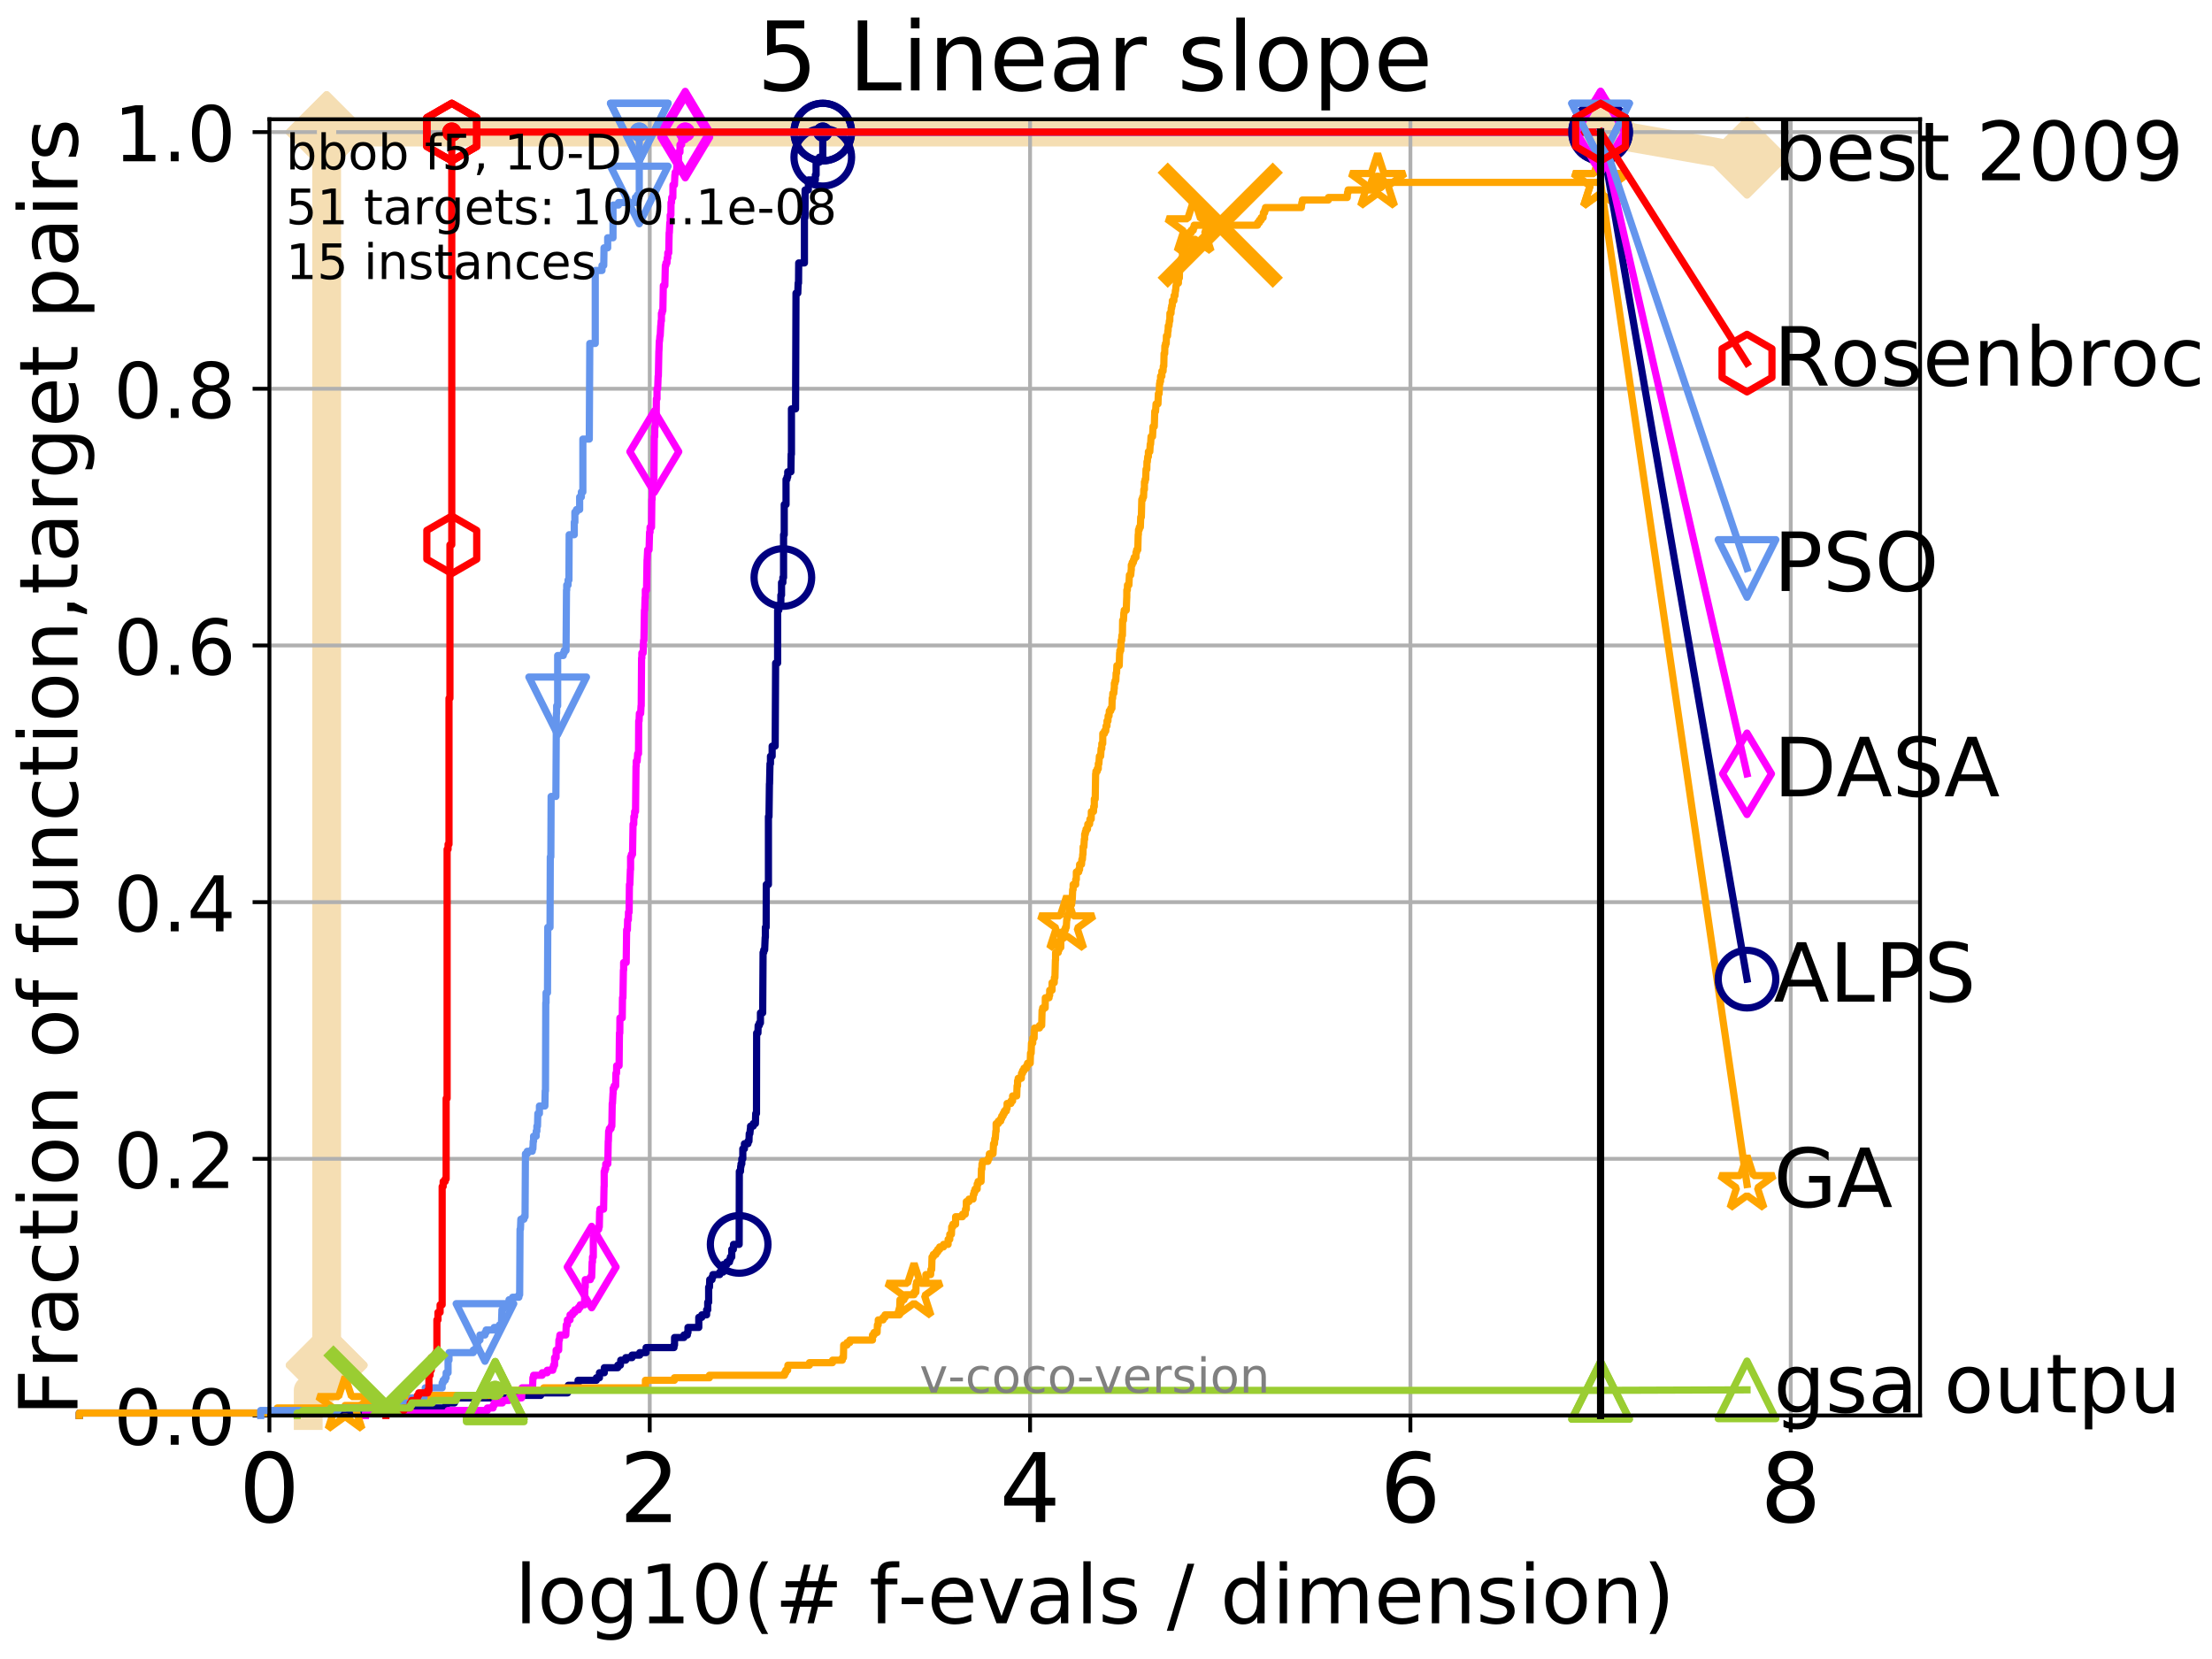 <?xml version="1.0" encoding="utf-8" standalone="no"?>
<!DOCTYPE svg PUBLIC "-//W3C//DTD SVG 1.1//EN"
  "http://www.w3.org/Graphics/SVG/1.1/DTD/svg11.dtd">
<!-- Created with matplotlib (http://matplotlib.org/) -->
<svg height="345.6pt" version="1.1" viewBox="0 0 460.8 345.6" width="460.8pt" xmlns="http://www.w3.org/2000/svg" xmlns:xlink="http://www.w3.org/1999/xlink">
 <defs>
  <style type="text/css">
*{stroke-linecap:butt;stroke-linejoin:round;}
  </style>
 </defs>
 <g id="figure_1">
  <g id="patch_1">
   <path d="M 0 345.6 
L 460.8 345.6 
L 460.8 0 
L 0 0 
z
" style="fill:#ffffff;"/>
  </g>
  <g id="axes_1">
   <g id="patch_2">
    <path d="M 56.12 294.88 
L 399.984 294.88 
L 399.984 24.84 
L 56.12 24.84 
z
" style="fill:#ffffff;"/>
   </g>
   <g id="line2d_1">
    <path d="M 64.206 294.88 
L 64.206 289.638 
L 67.163 289.638 
L 67.163 284.395 
L 68.046 284.395 
L 68.046 27.514 
L 333.43 27.514 
" style="fill:none;stroke:#f5deb3;stroke-linecap:square;stroke-width:6;"/>
   </g>
   <g id="line2d_2">
    <defs>
     <path d="M -0 7.778 
L 7.778 0 
L 0 -7.778 
L -7.778 -0 
z
" id="m4c3d072933" style="stroke:#f5deb3;stroke-linejoin:miter;stroke-width:1.5;"/>
    </defs>
    <g>
     <use style="fill:#f5deb3;stroke:#f5deb3;stroke-linejoin:miter;stroke-width:1.5;" x="68.046" xlink:href="#m4c3d072933" y="284.395"/>
     <use style="fill:#f5deb3;stroke:#f5deb3;stroke-linejoin:miter;stroke-width:1.5;" x="68.046" xlink:href="#m4c3d072933" y="284.395"/>
     <use style="fill:#f5deb3;stroke:#f5deb3;stroke-linejoin:miter;stroke-width:1.5;" x="68.046" xlink:href="#m4c3d072933" y="27.514"/>
     <use style="fill:#f5deb3;stroke:#f5deb3;stroke-linejoin:miter;stroke-width:1.5;" x="68.046" xlink:href="#m4c3d072933" y="27.514"/>
     <use style="fill:#f5deb3;stroke:#f5deb3;stroke-linejoin:miter;stroke-width:1.5;" x="333.43" xlink:href="#m4c3d072933" y="27.514"/>
    </g>
   </g>
   <g id="line2d_3">
    <path style="fill:none;stroke:#f5deb3;stroke-linecap:square;stroke-width:6;"/>
    <g/>
   </g>
   <g id="line2d_4">
    <path d="M 333.43 27.514 
L 363.934 32.861 
" style="fill:none;stroke:#f5deb3;stroke-linecap:square;stroke-width:6;"/>
    <g>
     <use style="fill:#f5deb3;stroke:#f5deb3;stroke-linejoin:miter;stroke-width:1.5;" x="333.43" xlink:href="#m4c3d072933" y="27.514"/>
     <use style="fill:#f5deb3;stroke:#f5deb3;stroke-linejoin:miter;stroke-width:1.5;" x="363.934" xlink:href="#m4c3d072933" y="32.861"/>
    </g>
   </g>
   <g id="matplotlib.axis_1">
    <g id="xtick_1">
     <g id="line2d_5">
      <path clip-path="url(#p30470d1dd7)" d="M 56.12 294.88 
L 56.12 24.84 
" style="fill:none;stroke:#b0b0b0;stroke-linecap:square;stroke-width:0.8;"/>
     </g>
     <g id="line2d_6">
      <defs>
       <path d="M 0 0 
L 0 3.5 
" id="m70b48b2375" style="stroke:#000000;stroke-width:0.8;"/>
      </defs>
      <g>
       <use style="stroke:#000000;stroke-width:0.8;" x="56.12" xlink:href="#m70b48b2375" y="294.88"/>
      </g>
     </g>
     <g id="text_1">
      <!-- 0 -->
      <defs>
       <path d="M 31.781 66.406 
Q 24.172 66.406 20.328 58.906 
Q 16.5 51.422 16.5 36.375 
Q 16.5 21.391 20.328 13.891 
Q 24.172 6.391 31.781 6.391 
Q 39.453 6.391 43.281 13.891 
Q 47.125 21.391 47.125 36.375 
Q 47.125 51.422 43.281 58.906 
Q 39.453 66.406 31.781 66.406 
z
M 31.781 74.219 
Q 44.047 74.219 50.516 64.516 
Q 56.984 54.828 56.984 36.375 
Q 56.984 17.969 50.516 8.266 
Q 44.047 -1.422 31.781 -1.422 
Q 19.531 -1.422 13.062 8.266 
Q 6.594 17.969 6.594 36.375 
Q 6.594 54.828 13.062 64.516 
Q 19.531 74.219 31.781 74.219 
z
" id="DejaVuSans-30"/>
      </defs>
      <g transform="translate(49.758 317.077)scale(0.2 -0.2)">
       <use xlink:href="#DejaVuSans-30"/>
      </g>
     </g>
    </g>
    <g id="xtick_2">
     <g id="line2d_7">
      <path clip-path="url(#p30470d1dd7)" d="M 135.351 294.88 
L 135.351 24.84 
" style="fill:none;stroke:#b0b0b0;stroke-linecap:square;stroke-width:0.8;"/>
     </g>
     <g id="line2d_8">
      <g>
       <use style="stroke:#000000;stroke-width:0.8;" x="135.351" xlink:href="#m70b48b2375" y="294.88"/>
      </g>
     </g>
     <g id="text_2">
      <!-- 2 -->
      <defs>
       <path d="M 19.188 8.297 
L 53.609 8.297 
L 53.609 0 
L 7.328 0 
L 7.328 8.297 
Q 12.938 14.109 22.625 23.891 
Q 32.328 33.688 34.812 36.531 
Q 39.547 41.844 41.422 45.531 
Q 43.312 49.219 43.312 52.781 
Q 43.312 58.594 39.234 62.25 
Q 35.156 65.922 28.609 65.922 
Q 23.969 65.922 18.812 64.312 
Q 13.672 62.703 7.812 59.422 
L 7.812 69.391 
Q 13.766 71.781 18.938 73 
Q 24.125 74.219 28.422 74.219 
Q 39.75 74.219 46.484 68.547 
Q 53.219 62.891 53.219 53.422 
Q 53.219 48.922 51.531 44.891 
Q 49.859 40.875 45.406 35.406 
Q 44.188 33.984 37.641 27.219 
Q 31.109 20.453 19.188 8.297 
z
" id="DejaVuSans-32"/>
      </defs>
      <g transform="translate(128.989 317.077)scale(0.2 -0.2)">
       <use xlink:href="#DejaVuSans-32"/>
      </g>
     </g>
    </g>
    <g id="xtick_3">
     <g id="line2d_9">
      <path clip-path="url(#p30470d1dd7)" d="M 214.583 294.88 
L 214.583 24.84 
" style="fill:none;stroke:#b0b0b0;stroke-linecap:square;stroke-width:0.8;"/>
     </g>
     <g id="line2d_10">
      <g>
       <use style="stroke:#000000;stroke-width:0.8;" x="214.583" xlink:href="#m70b48b2375" y="294.88"/>
      </g>
     </g>
     <g id="text_3">
      <!-- 4 -->
      <defs>
       <path d="M 37.797 64.312 
L 12.891 25.391 
L 37.797 25.391 
z
M 35.203 72.906 
L 47.609 72.906 
L 47.609 25.391 
L 58.016 25.391 
L 58.016 17.188 
L 47.609 17.188 
L 47.609 0 
L 37.797 0 
L 37.797 17.188 
L 4.891 17.188 
L 4.891 26.703 
z
" id="DejaVuSans-34"/>
      </defs>
      <g transform="translate(208.22 317.077)scale(0.2 -0.2)">
       <use xlink:href="#DejaVuSans-34"/>
      </g>
     </g>
    </g>
    <g id="xtick_4">
     <g id="line2d_11">
      <path clip-path="url(#p30470d1dd7)" d="M 293.814 294.88 
L 293.814 24.84 
" style="fill:none;stroke:#b0b0b0;stroke-linecap:square;stroke-width:0.8;"/>
     </g>
     <g id="line2d_12">
      <g>
       <use style="stroke:#000000;stroke-width:0.8;" x="293.814" xlink:href="#m70b48b2375" y="294.88"/>
      </g>
     </g>
     <g id="text_4">
      <!-- 6 -->
      <defs>
       <path d="M 33.016 40.375 
Q 26.375 40.375 22.484 35.828 
Q 18.609 31.297 18.609 23.391 
Q 18.609 15.531 22.484 10.953 
Q 26.375 6.391 33.016 6.391 
Q 39.656 6.391 43.531 10.953 
Q 47.406 15.531 47.406 23.391 
Q 47.406 31.297 43.531 35.828 
Q 39.656 40.375 33.016 40.375 
z
M 52.594 71.297 
L 52.594 62.312 
Q 48.875 64.062 45.094 64.984 
Q 41.312 65.922 37.594 65.922 
Q 27.828 65.922 22.672 59.328 
Q 17.531 52.734 16.797 39.406 
Q 19.672 43.656 24.016 45.922 
Q 28.375 48.188 33.594 48.188 
Q 44.578 48.188 50.953 41.516 
Q 57.328 34.859 57.328 23.391 
Q 57.328 12.156 50.688 5.359 
Q 44.047 -1.422 33.016 -1.422 
Q 20.359 -1.422 13.672 8.266 
Q 6.984 17.969 6.984 36.375 
Q 6.984 53.656 15.188 63.938 
Q 23.391 74.219 37.203 74.219 
Q 40.922 74.219 44.703 73.484 
Q 48.484 72.75 52.594 71.297 
z
" id="DejaVuSans-36"/>
      </defs>
      <g transform="translate(287.452 317.077)scale(0.2 -0.2)">
       <use xlink:href="#DejaVuSans-36"/>
      </g>
     </g>
    </g>
    <g id="xtick_5">
     <g id="line2d_13">
      <path clip-path="url(#p30470d1dd7)" d="M 373.045 294.88 
L 373.045 24.84 
" style="fill:none;stroke:#b0b0b0;stroke-linecap:square;stroke-width:0.8;"/>
     </g>
     <g id="line2d_14">
      <g>
       <use style="stroke:#000000;stroke-width:0.8;" x="373.045" xlink:href="#m70b48b2375" y="294.88"/>
      </g>
     </g>
     <g id="text_5">
      <!-- 8 -->
      <defs>
       <path d="M 31.781 34.625 
Q 24.75 34.625 20.719 30.859 
Q 16.703 27.094 16.703 20.516 
Q 16.703 13.922 20.719 10.156 
Q 24.75 6.391 31.781 6.391 
Q 38.812 6.391 42.859 10.172 
Q 46.922 13.969 46.922 20.516 
Q 46.922 27.094 42.891 30.859 
Q 38.875 34.625 31.781 34.625 
z
M 21.922 38.812 
Q 15.578 40.375 12.031 44.719 
Q 8.5 49.078 8.5 55.328 
Q 8.5 64.062 14.719 69.141 
Q 20.953 74.219 31.781 74.219 
Q 42.672 74.219 48.875 69.141 
Q 55.078 64.062 55.078 55.328 
Q 55.078 49.078 51.531 44.719 
Q 48 40.375 41.703 38.812 
Q 48.828 37.156 52.797 32.312 
Q 56.781 27.484 56.781 20.516 
Q 56.781 9.906 50.312 4.234 
Q 43.844 -1.422 31.781 -1.422 
Q 19.734 -1.422 13.25 4.234 
Q 6.781 9.906 6.781 20.516 
Q 6.781 27.484 10.781 32.312 
Q 14.797 37.156 21.922 38.812 
z
M 18.312 54.391 
Q 18.312 48.734 21.844 45.562 
Q 25.391 42.391 31.781 42.391 
Q 38.141 42.391 41.719 45.562 
Q 45.312 48.734 45.312 54.391 
Q 45.312 60.062 41.719 63.234 
Q 38.141 66.406 31.781 66.406 
Q 25.391 66.406 21.844 63.234 
Q 18.312 60.062 18.312 54.391 
z
" id="DejaVuSans-38"/>
      </defs>
      <g transform="translate(366.683 317.077)scale(0.2 -0.2)">
       <use xlink:href="#DejaVuSans-38"/>
      </g>
     </g>
    </g>
    <g id="text_6">
     <!-- log10(# f-evals / dimension) -->
     <defs>
      <path d="M 9.422 75.984 
L 18.406 75.984 
L 18.406 0 
L 9.422 0 
z
" id="DejaVuSans-6c"/>
      <path d="M 30.609 48.391 
Q 23.391 48.391 19.188 42.75 
Q 14.984 37.109 14.984 27.297 
Q 14.984 17.484 19.156 11.844 
Q 23.344 6.203 30.609 6.203 
Q 37.797 6.203 41.984 11.859 
Q 46.188 17.531 46.188 27.297 
Q 46.188 37.016 41.984 42.703 
Q 37.797 48.391 30.609 48.391 
z
M 30.609 56 
Q 42.328 56 49.016 48.375 
Q 55.719 40.766 55.719 27.297 
Q 55.719 13.875 49.016 6.219 
Q 42.328 -1.422 30.609 -1.422 
Q 18.844 -1.422 12.172 6.219 
Q 5.516 13.875 5.516 27.297 
Q 5.516 40.766 12.172 48.375 
Q 18.844 56 30.609 56 
z
" id="DejaVuSans-6f"/>
      <path d="M 45.406 27.984 
Q 45.406 37.75 41.375 43.109 
Q 37.359 48.484 30.078 48.484 
Q 22.859 48.484 18.828 43.109 
Q 14.797 37.75 14.797 27.984 
Q 14.797 18.266 18.828 12.891 
Q 22.859 7.516 30.078 7.516 
Q 37.359 7.516 41.375 12.891 
Q 45.406 18.266 45.406 27.984 
z
M 54.391 6.781 
Q 54.391 -7.172 48.188 -13.984 
Q 42 -20.797 29.203 -20.797 
Q 24.469 -20.797 20.266 -20.094 
Q 16.062 -19.391 12.109 -17.922 
L 12.109 -9.188 
Q 16.062 -11.328 19.922 -12.344 
Q 23.781 -13.375 27.781 -13.375 
Q 36.625 -13.375 41.016 -8.766 
Q 45.406 -4.156 45.406 5.172 
L 45.406 9.625 
Q 42.625 4.781 38.281 2.391 
Q 33.938 0 27.875 0 
Q 17.828 0 11.672 7.656 
Q 5.516 15.328 5.516 27.984 
Q 5.516 40.672 11.672 48.328 
Q 17.828 56 27.875 56 
Q 33.938 56 38.281 53.609 
Q 42.625 51.219 45.406 46.391 
L 45.406 54.688 
L 54.391 54.688 
z
" id="DejaVuSans-67"/>
      <path d="M 12.406 8.297 
L 28.516 8.297 
L 28.516 63.922 
L 10.984 60.406 
L 10.984 69.391 
L 28.422 72.906 
L 38.281 72.906 
L 38.281 8.297 
L 54.391 8.297 
L 54.391 0 
L 12.406 0 
z
" id="DejaVuSans-31"/>
      <path d="M 31 75.875 
Q 24.469 64.656 21.281 53.656 
Q 18.109 42.672 18.109 31.391 
Q 18.109 20.125 21.312 9.062 
Q 24.516 -2 31 -13.188 
L 23.188 -13.188 
Q 15.875 -1.703 12.234 9.375 
Q 8.594 20.453 8.594 31.391 
Q 8.594 42.281 12.203 53.312 
Q 15.828 64.359 23.188 75.875 
z
" id="DejaVuSans-28"/>
      <path d="M 51.125 44 
L 36.922 44 
L 32.812 27.688 
L 47.125 27.688 
z
M 43.797 71.781 
L 38.719 51.516 
L 52.984 51.516 
L 58.109 71.781 
L 65.922 71.781 
L 60.891 51.516 
L 76.125 51.516 
L 76.125 44 
L 58.984 44 
L 54.984 27.688 
L 70.516 27.688 
L 70.516 20.219 
L 53.078 20.219 
L 48 0 
L 40.188 0 
L 45.219 20.219 
L 30.906 20.219 
L 25.875 0 
L 18.016 0 
L 23.094 20.219 
L 7.719 20.219 
L 7.719 27.688 
L 24.906 27.688 
L 29 44 
L 13.281 44 
L 13.281 51.516 
L 30.906 51.516 
L 35.891 71.781 
z
" id="DejaVuSans-23"/>
      <path id="DejaVuSans-20"/>
      <path d="M 37.109 75.984 
L 37.109 68.5 
L 28.516 68.5 
Q 23.688 68.5 21.797 66.547 
Q 19.922 64.594 19.922 59.516 
L 19.922 54.688 
L 34.719 54.688 
L 34.719 47.703 
L 19.922 47.703 
L 19.922 0 
L 10.891 0 
L 10.891 47.703 
L 2.297 47.703 
L 2.297 54.688 
L 10.891 54.688 
L 10.891 58.5 
Q 10.891 67.625 15.141 71.797 
Q 19.391 75.984 28.609 75.984 
z
" id="DejaVuSans-66"/>
      <path d="M 4.891 31.391 
L 31.203 31.391 
L 31.203 23.391 
L 4.891 23.391 
z
" id="DejaVuSans-2d"/>
      <path d="M 56.203 29.594 
L 56.203 25.203 
L 14.891 25.203 
Q 15.484 15.922 20.484 11.062 
Q 25.484 6.203 34.422 6.203 
Q 39.594 6.203 44.453 7.469 
Q 49.312 8.734 54.109 11.281 
L 54.109 2.781 
Q 49.266 0.734 44.188 -0.344 
Q 39.109 -1.422 33.891 -1.422 
Q 20.797 -1.422 13.156 6.188 
Q 5.516 13.812 5.516 26.812 
Q 5.516 40.234 12.766 48.109 
Q 20.016 56 32.328 56 
Q 43.359 56 49.781 48.891 
Q 56.203 41.797 56.203 29.594 
z
M 47.219 32.234 
Q 47.125 39.594 43.094 43.984 
Q 39.062 48.391 32.422 48.391 
Q 24.906 48.391 20.391 44.141 
Q 15.875 39.891 15.188 32.172 
z
" id="DejaVuSans-65"/>
      <path d="M 2.984 54.688 
L 12.5 54.688 
L 29.594 8.797 
L 46.688 54.688 
L 56.203 54.688 
L 35.688 0 
L 23.484 0 
z
" id="DejaVuSans-76"/>
      <path d="M 34.281 27.484 
Q 23.391 27.484 19.188 25 
Q 14.984 22.516 14.984 16.5 
Q 14.984 11.719 18.141 8.906 
Q 21.297 6.109 26.703 6.109 
Q 34.188 6.109 38.703 11.406 
Q 43.219 16.703 43.219 25.484 
L 43.219 27.484 
z
M 52.203 31.203 
L 52.203 0 
L 43.219 0 
L 43.219 8.297 
Q 40.141 3.328 35.547 0.953 
Q 30.953 -1.422 24.312 -1.422 
Q 15.922 -1.422 10.953 3.297 
Q 6 8.016 6 15.922 
Q 6 25.141 12.172 29.828 
Q 18.359 34.516 30.609 34.516 
L 43.219 34.516 
L 43.219 35.406 
Q 43.219 41.609 39.141 45 
Q 35.062 48.391 27.688 48.391 
Q 23 48.391 18.547 47.266 
Q 14.109 46.141 10.016 43.891 
L 10.016 52.203 
Q 14.938 54.109 19.578 55.047 
Q 24.219 56 28.609 56 
Q 40.484 56 46.344 49.844 
Q 52.203 43.703 52.203 31.203 
z
" id="DejaVuSans-61"/>
      <path d="M 44.281 53.078 
L 44.281 44.578 
Q 40.484 46.531 36.375 47.5 
Q 32.281 48.484 27.875 48.484 
Q 21.188 48.484 17.844 46.438 
Q 14.5 44.391 14.5 40.281 
Q 14.5 37.156 16.891 35.375 
Q 19.281 33.594 26.516 31.984 
L 29.594 31.297 
Q 39.156 29.25 43.188 25.516 
Q 47.219 21.781 47.219 15.094 
Q 47.219 7.469 41.188 3.016 
Q 35.156 -1.422 24.609 -1.422 
Q 20.219 -1.422 15.453 -0.562 
Q 10.688 0.297 5.422 2 
L 5.422 11.281 
Q 10.406 8.688 15.234 7.391 
Q 20.062 6.109 24.812 6.109 
Q 31.156 6.109 34.562 8.281 
Q 37.984 10.453 37.984 14.406 
Q 37.984 18.062 35.516 20.016 
Q 33.062 21.969 24.703 23.781 
L 21.578 24.516 
Q 13.234 26.266 9.516 29.906 
Q 5.812 33.547 5.812 39.891 
Q 5.812 47.609 11.281 51.797 
Q 16.75 56 26.812 56 
Q 31.781 56 36.172 55.266 
Q 40.578 54.547 44.281 53.078 
z
" id="DejaVuSans-73"/>
      <path d="M 25.391 72.906 
L 33.688 72.906 
L 8.297 -9.281 
L 0 -9.281 
z
" id="DejaVuSans-2f"/>
      <path d="M 45.406 46.391 
L 45.406 75.984 
L 54.391 75.984 
L 54.391 0 
L 45.406 0 
L 45.406 8.203 
Q 42.578 3.328 38.25 0.953 
Q 33.938 -1.422 27.875 -1.422 
Q 17.969 -1.422 11.734 6.484 
Q 5.516 14.406 5.516 27.297 
Q 5.516 40.188 11.734 48.094 
Q 17.969 56 27.875 56 
Q 33.938 56 38.25 53.625 
Q 42.578 51.266 45.406 46.391 
z
M 14.797 27.297 
Q 14.797 17.391 18.875 11.75 
Q 22.953 6.109 30.078 6.109 
Q 37.203 6.109 41.297 11.75 
Q 45.406 17.391 45.406 27.297 
Q 45.406 37.203 41.297 42.844 
Q 37.203 48.484 30.078 48.484 
Q 22.953 48.484 18.875 42.844 
Q 14.797 37.203 14.797 27.297 
z
" id="DejaVuSans-64"/>
      <path d="M 9.422 54.688 
L 18.406 54.688 
L 18.406 0 
L 9.422 0 
z
M 9.422 75.984 
L 18.406 75.984 
L 18.406 64.594 
L 9.422 64.594 
z
" id="DejaVuSans-69"/>
      <path d="M 52 44.188 
Q 55.375 50.25 60.062 53.125 
Q 64.75 56 71.094 56 
Q 79.641 56 84.281 50.016 
Q 88.922 44.047 88.922 33.016 
L 88.922 0 
L 79.891 0 
L 79.891 32.719 
Q 79.891 40.578 77.094 44.375 
Q 74.312 48.188 68.609 48.188 
Q 61.625 48.188 57.562 43.547 
Q 53.516 38.922 53.516 30.906 
L 53.516 0 
L 44.484 0 
L 44.484 32.719 
Q 44.484 40.625 41.703 44.406 
Q 38.922 48.188 33.109 48.188 
Q 26.219 48.188 22.156 43.531 
Q 18.109 38.875 18.109 30.906 
L 18.109 0 
L 9.078 0 
L 9.078 54.688 
L 18.109 54.688 
L 18.109 46.188 
Q 21.188 51.219 25.484 53.609 
Q 29.781 56 35.688 56 
Q 41.656 56 45.828 52.969 
Q 50 49.953 52 44.188 
z
" id="DejaVuSans-6d"/>
      <path d="M 54.891 33.016 
L 54.891 0 
L 45.906 0 
L 45.906 32.719 
Q 45.906 40.484 42.875 44.328 
Q 39.844 48.188 33.797 48.188 
Q 26.516 48.188 22.312 43.547 
Q 18.109 38.922 18.109 30.906 
L 18.109 0 
L 9.078 0 
L 9.078 54.688 
L 18.109 54.688 
L 18.109 46.188 
Q 21.344 51.125 25.703 53.562 
Q 30.078 56 35.797 56 
Q 45.219 56 50.047 50.172 
Q 54.891 44.344 54.891 33.016 
z
" id="DejaVuSans-6e"/>
      <path d="M 8.016 75.875 
L 15.828 75.875 
Q 23.141 64.359 26.781 53.312 
Q 30.422 42.281 30.422 31.391 
Q 30.422 20.453 26.781 9.375 
Q 23.141 -1.703 15.828 -13.188 
L 8.016 -13.188 
Q 14.5 -2 17.703 9.062 
Q 20.906 20.125 20.906 31.391 
Q 20.906 42.672 17.703 53.656 
Q 14.5 64.656 8.016 75.875 
z
" id="DejaVuSans-29"/>
     </defs>
     <g transform="translate(107.211 338.154)scale(0.17 -0.17)">
      <use xlink:href="#DejaVuSans-6c"/>
      <use x="27.783" xlink:href="#DejaVuSans-6f"/>
      <use x="88.965" xlink:href="#DejaVuSans-67"/>
      <use x="152.441" xlink:href="#DejaVuSans-31"/>
      <use x="216.064" xlink:href="#DejaVuSans-30"/>
      <use x="279.688" xlink:href="#DejaVuSans-28"/>
      <use x="318.701" xlink:href="#DejaVuSans-23"/>
      <use x="402.49" xlink:href="#DejaVuSans-20"/>
      <use x="434.277" xlink:href="#DejaVuSans-66"/>
      <use x="469.404" xlink:href="#DejaVuSans-2d"/>
      <use x="505.488" xlink:href="#DejaVuSans-65"/>
      <use x="567.012" xlink:href="#DejaVuSans-76"/>
      <use x="626.191" xlink:href="#DejaVuSans-61"/>
      <use x="687.471" xlink:href="#DejaVuSans-6c"/>
      <use x="715.254" xlink:href="#DejaVuSans-73"/>
      <use x="767.354" xlink:href="#DejaVuSans-20"/>
      <use x="799.141" xlink:href="#DejaVuSans-2f"/>
      <use x="832.832" xlink:href="#DejaVuSans-20"/>
      <use x="864.619" xlink:href="#DejaVuSans-64"/>
      <use x="928.096" xlink:href="#DejaVuSans-69"/>
      <use x="955.879" xlink:href="#DejaVuSans-6d"/>
      <use x="1053.291" xlink:href="#DejaVuSans-65"/>
      <use x="1114.814" xlink:href="#DejaVuSans-6e"/>
      <use x="1178.193" xlink:href="#DejaVuSans-73"/>
      <use x="1230.293" xlink:href="#DejaVuSans-69"/>
      <use x="1258.076" xlink:href="#DejaVuSans-6f"/>
      <use x="1319.258" xlink:href="#DejaVuSans-6e"/>
      <use x="1382.637" xlink:href="#DejaVuSans-29"/>
     </g>
    </g>
   </g>
   <g id="matplotlib.axis_2">
    <g id="ytick_1">
     <g id="line2d_15">
      <path clip-path="url(#p30470d1dd7)" d="M 56.12 294.88 
L 399.984 294.88 
" style="fill:none;stroke:#b0b0b0;stroke-linecap:square;stroke-width:0.8;"/>
     </g>
     <g id="line2d_16">
      <defs>
       <path d="M 0 0 
L -3.5 0 
" id="mcf8c847324" style="stroke:#000000;stroke-width:0.8;"/>
      </defs>
      <g>
       <use style="stroke:#000000;stroke-width:0.8;" x="56.12" xlink:href="#mcf8c847324" y="294.88"/>
      </g>
     </g>
     <g id="text_7">
      <!-- 0.0 -->
      <defs>
       <path d="M 10.688 12.406 
L 21 12.406 
L 21 0 
L 10.688 0 
z
" id="DejaVuSans-2e"/>
      </defs>
      <g transform="translate(23.675 300.959)scale(0.16 -0.16)">
       <use xlink:href="#DejaVuSans-30"/>
       <use x="63.623" xlink:href="#DejaVuSans-2e"/>
       <use x="95.41" xlink:href="#DejaVuSans-30"/>
      </g>
     </g>
    </g>
    <g id="ytick_2">
     <g id="line2d_17">
      <path clip-path="url(#p30470d1dd7)" d="M 56.12 241.407 
L 399.984 241.407 
" style="fill:none;stroke:#b0b0b0;stroke-linecap:square;stroke-width:0.8;"/>
     </g>
     <g id="line2d_18">
      <g>
       <use style="stroke:#000000;stroke-width:0.8;" x="56.12" xlink:href="#mcf8c847324" y="241.407"/>
      </g>
     </g>
     <g id="text_8">
      <!-- 0.2 -->
      <g transform="translate(23.675 247.485)scale(0.16 -0.16)">
       <use xlink:href="#DejaVuSans-30"/>
       <use x="63.623" xlink:href="#DejaVuSans-2e"/>
       <use x="95.41" xlink:href="#DejaVuSans-32"/>
      </g>
     </g>
    </g>
    <g id="ytick_3">
     <g id="line2d_19">
      <path clip-path="url(#p30470d1dd7)" d="M 56.12 187.933 
L 399.984 187.933 
" style="fill:none;stroke:#b0b0b0;stroke-linecap:square;stroke-width:0.8;"/>
     </g>
     <g id="line2d_20">
      <g>
       <use style="stroke:#000000;stroke-width:0.8;" x="56.12" xlink:href="#mcf8c847324" y="187.933"/>
      </g>
     </g>
     <g id="text_9">
      <!-- 0.4 -->
      <g transform="translate(23.675 194.012)scale(0.16 -0.16)">
       <use xlink:href="#DejaVuSans-30"/>
       <use x="63.623" xlink:href="#DejaVuSans-2e"/>
       <use x="95.41" xlink:href="#DejaVuSans-34"/>
      </g>
     </g>
    </g>
    <g id="ytick_4">
     <g id="line2d_21">
      <path clip-path="url(#p30470d1dd7)" d="M 56.12 134.46 
L 399.984 134.46 
" style="fill:none;stroke:#b0b0b0;stroke-linecap:square;stroke-width:0.8;"/>
     </g>
     <g id="line2d_22">
      <g>
       <use style="stroke:#000000;stroke-width:0.8;" x="56.12" xlink:href="#mcf8c847324" y="134.46"/>
      </g>
     </g>
     <g id="text_10">
      <!-- 0.6 -->
      <g transform="translate(23.675 140.539)scale(0.16 -0.16)">
       <use xlink:href="#DejaVuSans-30"/>
       <use x="63.623" xlink:href="#DejaVuSans-2e"/>
       <use x="95.41" xlink:href="#DejaVuSans-36"/>
      </g>
     </g>
    </g>
    <g id="ytick_5">
     <g id="line2d_23">
      <path clip-path="url(#p30470d1dd7)" d="M 56.12 80.987 
L 399.984 80.987 
" style="fill:none;stroke:#b0b0b0;stroke-linecap:square;stroke-width:0.8;"/>
     </g>
     <g id="line2d_24">
      <g>
       <use style="stroke:#000000;stroke-width:0.8;" x="56.12" xlink:href="#mcf8c847324" y="80.987"/>
      </g>
     </g>
     <g id="text_11">
      <!-- 0.8 -->
      <g transform="translate(23.675 87.066)scale(0.16 -0.16)">
       <use xlink:href="#DejaVuSans-30"/>
       <use x="63.623" xlink:href="#DejaVuSans-2e"/>
       <use x="95.41" xlink:href="#DejaVuSans-38"/>
      </g>
     </g>
    </g>
    <g id="ytick_6">
     <g id="line2d_25">
      <path clip-path="url(#p30470d1dd7)" d="M 56.12 27.514 
L 399.984 27.514 
" style="fill:none;stroke:#b0b0b0;stroke-linecap:square;stroke-width:0.8;"/>
     </g>
     <g id="line2d_26">
      <g>
       <use style="stroke:#000000;stroke-width:0.8;" x="56.12" xlink:href="#mcf8c847324" y="27.514"/>
      </g>
     </g>
     <g id="text_12">
      <!-- 1.0 -->
      <g transform="translate(23.675 33.592)scale(0.16 -0.16)">
       <use xlink:href="#DejaVuSans-31"/>
       <use x="63.623" xlink:href="#DejaVuSans-2e"/>
       <use x="95.41" xlink:href="#DejaVuSans-30"/>
      </g>
     </g>
    </g>
    <g id="text_13">
     <!-- Fraction of function,target pairs -->
     <defs>
      <path d="M 9.812 72.906 
L 51.703 72.906 
L 51.703 64.594 
L 19.672 64.594 
L 19.672 43.109 
L 48.578 43.109 
L 48.578 34.812 
L 19.672 34.812 
L 19.672 0 
L 9.812 0 
z
" id="DejaVuSans-46"/>
      <path d="M 41.109 46.297 
Q 39.594 47.172 37.812 47.578 
Q 36.031 48 33.891 48 
Q 26.266 48 22.188 43.047 
Q 18.109 38.094 18.109 28.812 
L 18.109 0 
L 9.078 0 
L 9.078 54.688 
L 18.109 54.688 
L 18.109 46.188 
Q 20.953 51.172 25.484 53.578 
Q 30.031 56 36.531 56 
Q 37.453 56 38.578 55.875 
Q 39.703 55.766 41.062 55.516 
z
" id="DejaVuSans-72"/>
      <path d="M 48.781 52.594 
L 48.781 44.188 
Q 44.969 46.297 41.141 47.344 
Q 37.312 48.391 33.406 48.391 
Q 24.656 48.391 19.812 42.844 
Q 14.984 37.312 14.984 27.297 
Q 14.984 17.281 19.812 11.734 
Q 24.656 6.203 33.406 6.203 
Q 37.312 6.203 41.141 7.25 
Q 44.969 8.297 48.781 10.406 
L 48.781 2.094 
Q 45.016 0.344 40.984 -0.531 
Q 36.969 -1.422 32.422 -1.422 
Q 20.062 -1.422 12.781 6.344 
Q 5.516 14.109 5.516 27.297 
Q 5.516 40.672 12.859 48.328 
Q 20.219 56 33.016 56 
Q 37.156 56 41.109 55.141 
Q 45.062 54.297 48.781 52.594 
z
" id="DejaVuSans-63"/>
      <path d="M 18.312 70.219 
L 18.312 54.688 
L 36.812 54.688 
L 36.812 47.703 
L 18.312 47.703 
L 18.312 18.016 
Q 18.312 11.328 20.141 9.422 
Q 21.969 7.516 27.594 7.516 
L 36.812 7.516 
L 36.812 0 
L 27.594 0 
Q 17.188 0 13.234 3.875 
Q 9.281 7.766 9.281 18.016 
L 9.281 47.703 
L 2.688 47.703 
L 2.688 54.688 
L 9.281 54.688 
L 9.281 70.219 
z
" id="DejaVuSans-74"/>
      <path d="M 8.5 21.578 
L 8.5 54.688 
L 17.484 54.688 
L 17.484 21.922 
Q 17.484 14.156 20.5 10.266 
Q 23.531 6.391 29.594 6.391 
Q 36.859 6.391 41.078 11.031 
Q 45.312 15.672 45.312 23.688 
L 45.312 54.688 
L 54.297 54.688 
L 54.297 0 
L 45.312 0 
L 45.312 8.406 
Q 42.047 3.422 37.719 1 
Q 33.406 -1.422 27.688 -1.422 
Q 18.266 -1.422 13.375 4.438 
Q 8.5 10.297 8.5 21.578 
z
M 31.109 56 
z
" id="DejaVuSans-75"/>
      <path d="M 11.719 12.406 
L 22.016 12.406 
L 22.016 4 
L 14.016 -11.625 
L 7.719 -11.625 
L 11.719 4 
z
" id="DejaVuSans-2c"/>
      <path d="M 18.109 8.203 
L 18.109 -20.797 
L 9.078 -20.797 
L 9.078 54.688 
L 18.109 54.688 
L 18.109 46.391 
Q 20.953 51.266 25.266 53.625 
Q 29.594 56 35.594 56 
Q 45.562 56 51.781 48.094 
Q 58.016 40.188 58.016 27.297 
Q 58.016 14.406 51.781 6.484 
Q 45.562 -1.422 35.594 -1.422 
Q 29.594 -1.422 25.266 0.953 
Q 20.953 3.328 18.109 8.203 
z
M 48.688 27.297 
Q 48.688 37.203 44.609 42.844 
Q 40.531 48.484 33.406 48.484 
Q 26.266 48.484 22.188 42.844 
Q 18.109 37.203 18.109 27.297 
Q 18.109 17.391 22.188 11.75 
Q 26.266 6.109 33.406 6.109 
Q 40.531 6.109 44.609 11.75 
Q 48.688 17.391 48.688 27.297 
z
" id="DejaVuSans-70"/>
     </defs>
     <g transform="translate(16.14 294.999)rotate(-90)scale(0.17 -0.17)">
      <use xlink:href="#DejaVuSans-46"/>
      <use x="57.41" xlink:href="#DejaVuSans-72"/>
      <use x="98.523" xlink:href="#DejaVuSans-61"/>
      <use x="159.803" xlink:href="#DejaVuSans-63"/>
      <use x="214.783" xlink:href="#DejaVuSans-74"/>
      <use x="253.992" xlink:href="#DejaVuSans-69"/>
      <use x="281.775" xlink:href="#DejaVuSans-6f"/>
      <use x="342.957" xlink:href="#DejaVuSans-6e"/>
      <use x="406.336" xlink:href="#DejaVuSans-20"/>
      <use x="438.123" xlink:href="#DejaVuSans-6f"/>
      <use x="499.305" xlink:href="#DejaVuSans-66"/>
      <use x="534.51" xlink:href="#DejaVuSans-20"/>
      <use x="566.297" xlink:href="#DejaVuSans-66"/>
      <use x="601.502" xlink:href="#DejaVuSans-75"/>
      <use x="664.881" xlink:href="#DejaVuSans-6e"/>
      <use x="728.26" xlink:href="#DejaVuSans-63"/>
      <use x="783.24" xlink:href="#DejaVuSans-74"/>
      <use x="822.449" xlink:href="#DejaVuSans-69"/>
      <use x="850.232" xlink:href="#DejaVuSans-6f"/>
      <use x="911.414" xlink:href="#DejaVuSans-6e"/>
      <use x="974.793" xlink:href="#DejaVuSans-2c"/>
      <use x="1006.58" xlink:href="#DejaVuSans-74"/>
      <use x="1045.789" xlink:href="#DejaVuSans-61"/>
      <use x="1107.068" xlink:href="#DejaVuSans-72"/>
      <use x="1148.166" xlink:href="#DejaVuSans-67"/>
      <use x="1211.643" xlink:href="#DejaVuSans-65"/>
      <use x="1273.166" xlink:href="#DejaVuSans-74"/>
      <use x="1312.375" xlink:href="#DejaVuSans-20"/>
      <use x="1344.162" xlink:href="#DejaVuSans-70"/>
      <use x="1407.639" xlink:href="#DejaVuSans-61"/>
      <use x="1468.918" xlink:href="#DejaVuSans-69"/>
      <use x="1496.701" xlink:href="#DejaVuSans-72"/>
      <use x="1537.814" xlink:href="#DejaVuSans-73"/>
     </g>
    </g>
   </g>
   <g id="line2d_27">
    <defs>
     <path d="M 0 1.5 
C 0.398 1.5 0.779 1.342 1.061 1.061 
C 1.342 0.779 1.5 0.398 1.5 0 
C 1.5 -0.398 1.342 -0.779 1.061 -1.061 
C 0.779 -1.342 0.398 -1.5 0 -1.5 
C -0.398 -1.5 -0.779 -1.342 -1.061 -1.061 
C -1.342 -0.779 -1.5 -0.398 -1.5 0 
C -1.5 0.398 -1.342 0.779 -1.061 1.061 
C -0.779 1.342 -0.398 1.5 0 1.5 
z
" id="mfcb53b0771" style="stroke:#f5deb3;"/>
    </defs>
    <g>
     <use style="fill:#f5deb3;stroke:#f5deb3;" x="68.046" xlink:href="#mfcb53b0771" y="27.514"/>
     <use style="fill:#f5deb3;stroke:#f5deb3;" x="68.046" xlink:href="#mfcb53b0771" y="27.514"/>
    </g>
   </g>
   <g id="line2d_28">
    <defs>
     <path d="M 0 1.5 
C 0.398 1.5 0.779 1.342 1.061 1.061 
C 1.342 0.779 1.5 0.398 1.5 0 
C 1.5 -0.398 1.342 -0.779 1.061 -1.061 
C 0.779 -1.342 0.398 -1.5 0 -1.5 
C -0.398 -1.5 -0.779 -1.342 -1.061 -1.061 
C -1.342 -0.779 -1.5 -0.398 -1.5 0 
C -1.5 0.398 -1.342 0.779 -1.061 1.061 
C -0.779 1.342 -0.398 1.5 0 1.5 
z
" id="mbdb9a76791" style="stroke:#000080;"/>
    </defs>
    <g>
     <use style="fill:#000080;stroke:#000080;" x="171.401" xlink:href="#mbdb9a76791" y="27.514"/>
     <use style="fill:#000080;stroke:#000080;" x="171.401" xlink:href="#mbdb9a76791" y="27.514"/>
    </g>
   </g>
   <g id="line2d_29">
    <path d="M 16.504 294.88 
L 16.504 294.356 
L 81.611 294.356 
L 81.611 293.832 
L 82.376 293.832 
L 82.376 293.307 
L 92.94 293.307 
L 92.94 292.259 
L 94.671 292.259 
L 94.671 291.21 
L 107.401 291.21 
L 107.401 290.686 
L 112.632 290.686 
L 112.632 290.162 
L 118.245 290.162 
L 118.245 289.113 
L 118.384 289.113 
L 118.384 288.589 
L 120.426 288.589 
L 120.426 287.541 
L 124.232 287.541 
L 124.232 287.016 
L 124.877 287.016 
L 124.877 285.968 
L 125.89 285.968 
L 125.89 284.919 
L 128.691 284.919 
L 128.691 284.395 
L 129.239 284.395 
L 129.313 283.347 
L 130.356 283.347 
L 130.356 282.822 
L 131.662 282.822 
L 131.662 282.298 
L 133.269 282.298 
L 133.269 281.774 
L 134.595 281.774 
L 134.595 280.725 
L 140.4 280.725 
L 140.4 280.201 
L 140.515 280.201 
L 140.527 278.628 
L 142.476 278.628 
L 142.476 278.104 
L 143.189 278.104 
L 143.189 277.58 
L 143.319 277.58 
L 143.319 276.531 
L 145.569 276.531 
L 145.569 274.434 
L 146.194 274.434 
L 146.194 273.91 
L 147.199 273.91 
L 147.199 272.862 
L 147.431 272.862 
L 147.431 271.289 
L 147.626 271.289 
L 147.626 268.143 
L 147.794 268.143 
L 147.852 266.571 
L 148.328 266.571 
L 148.328 266.046 
L 148.505 266.046 
L 148.505 265.522 
L 149.941 265.522 
L 149.941 264.998 
L 150.656 264.998 
L 150.663 263.425 
L 151.423 263.425 
L 151.423 262.901 
L 151.975 262.901 
L 151.975 262.377 
L 152.151 262.377 
L 152.151 261.852 
L 152.44 261.852 
L 152.44 260.28 
L 152.768 260.28 
L 152.806 259.231 
L 153.981 259.231 
L 154.016 244.028 
L 154.253 244.028 
L 154.299 242.979 
L 154.367 242.979 
L 154.367 242.455 
L 154.532 242.455 
L 154.532 241.407 
L 154.739 241.407 
L 154.739 239.31 
L 155.076 239.31 
L 155.076 238.261 
L 155.814 238.261 
L 155.814 237.737 
L 156.022 237.737 
L 156.079 236.164 
L 156.213 236.164 
L 156.315 235.116 
L 156.35 235.116 
L 156.35 234.592 
L 156.915 234.592 
L 156.915 234.067 
L 157.366 234.067 
L 157.428 231.97 
L 157.589 231.97 
L 157.622 215.194 
L 157.894 215.194 
L 157.935 213.622 
L 158.179 213.622 
L 158.179 213.097 
L 158.415 213.097 
L 158.415 211 
L 158.881 211 
L 158.964 198.418 
L 159.103 198.418 
L 159.103 197.894 
L 159.292 197.894 
L 159.399 195.273 
L 159.442 195.273 
L 159.442 193.176 
L 159.602 193.176 
L 159.631 184.264 
L 160.079 184.264 
L 160.079 170.109 
L 160.197 170.109 
L 160.286 163.294 
L 160.31 163.294 
L 160.403 159.1 
L 160.503 159.1 
L 160.503 157.527 
L 160.854 157.527 
L 160.854 155.43 
L 161.483 155.43 
L 161.577 138.13 
L 161.992 138.13 
L 161.992 127.121 
L 162.235 127.121 
L 162.235 126.072 
L 162.666 126.072 
L 162.666 123.975 
L 162.809 123.975 
L 162.809 121.354 
L 163.086 121.354 
L 163.086 120.306 
L 163.23 120.306 
L 163.23 111.393 
L 163.372 111.393 
L 163.372 105.102 
L 163.746 105.102 
L 163.746 99.86 
L 163.953 99.86 
L 163.953 99.336 
L 164.099 99.336 
L 164.099 98.287 
L 164.759 98.287 
L 164.812 94.617 
L 164.874 94.617 
L 164.874 85.181 
L 165.731 85.181 
L 165.822 61.066 
L 166.196 61.066 
L 166.267 58.969 
L 166.35 58.969 
L 166.384 54.775 
L 167.577 54.775 
L 167.577 45.338 
L 167.693 45.338 
L 167.719 39.571 
L 168.387 39.571 
L 168.428 37.474 
L 169.852 37.474 
L 169.852 36.426 
L 170.008 36.426 
L 170.008 33.805 
L 170.679 33.805 
L 170.679 32.756 
L 171.401 32.756 
L 171.401 27.514 
L 333.43 27.514 
L 333.43 27.514 
" style="fill:none;stroke:#000080;stroke-linecap:square;stroke-width:1.5;"/>
   </g>
   <g id="line2d_30">
    <defs>
     <path d="M 0 6 
C 1.591 6 3.117 5.368 4.243 4.243 
C 5.368 3.117 6 1.591 6 0 
C 6 -1.591 5.368 -3.117 4.243 -4.243 
C 3.117 -5.368 1.591 -6 0 -6 
C -1.591 -6 -3.117 -5.368 -4.243 -4.243 
C -5.368 -3.117 -6 -1.591 -6 0 
C -6 1.591 -5.368 3.117 -4.243 4.243 
C -3.117 5.368 -1.591 6 0 6 
z
" id="mfa30c3bf19" style="stroke:#000080;stroke-width:1.5;"/>
    </defs>
    <g>
     <use style="fill-opacity:0;stroke:#000080;stroke-width:1.5;" x="153.981" xlink:href="#mfa30c3bf19" y="259.231"/>
     <use style="fill-opacity:0;stroke:#000080;stroke-width:1.5;" x="163.086" xlink:href="#mfa30c3bf19" y="120.306"/>
     <use style="fill-opacity:0;stroke:#000080;stroke-width:1.5;" x="171.401" xlink:href="#mfa30c3bf19" y="32.756"/>
     <use style="fill-opacity:0;stroke:#000080;stroke-width:1.5;" x="171.401" xlink:href="#mfa30c3bf19" y="27.514"/>
     <use style="fill-opacity:0;stroke:#000080;stroke-width:1.5;" x="171.401" xlink:href="#mfa30c3bf19" y="27.514"/>
     <use style="fill-opacity:0;stroke:#000080;stroke-width:1.5;" x="333.43" xlink:href="#mfa30c3bf19" y="27.514"/>
    </g>
   </g>
   <g id="line2d_31">
    <path style="fill:none;stroke:#000080;stroke-linecap:square;stroke-width:1.5;"/>
    <g/>
   </g>
   <g id="line2d_32">
    <defs>
     <path d="M 0 1.5 
C 0.398 1.5 0.779 1.342 1.061 1.061 
C 1.342 0.779 1.5 0.398 1.5 0 
C 1.5 -0.398 1.342 -0.779 1.061 -1.061 
C 0.779 -1.342 0.398 -1.5 0 -1.5 
C -0.398 -1.5 -0.779 -1.342 -1.061 -1.061 
C -1.342 -0.779 -1.5 -0.398 -1.5 0 
C -1.5 0.398 -1.342 0.779 -1.061 1.061 
C -0.779 1.342 -0.398 1.5 0 1.5 
z
" id="m6fc1c093b1" style="stroke:#ff00ff;"/>
    </defs>
    <g>
     <use style="fill:#ff00ff;stroke:#ff00ff;" x="142.747" xlink:href="#m6fc1c093b1" y="27.514"/>
     <use style="fill:#ff00ff;stroke:#ff00ff;" x="142.747" xlink:href="#m6fc1c093b1" y="27.514"/>
    </g>
   </g>
   <g id="line2d_33">
    <path d="M 76.132 294.88 
L 76.132 294.356 
L 93.34 294.356 
L 93.34 293.832 
L 101.525 293.832 
L 101.525 293.307 
L 102.712 293.307 
L 102.712 292.783 
L 102.94 292.783 
L 102.94 292.259 
L 104.661 292.259 
L 104.661 291.735 
L 106.039 291.735 
L 106.039 291.21 
L 108.664 291.21 
L 108.745 289.113 
L 110.941 289.113 
L 111.012 287.016 
L 111.153 287.016 
L 111.153 286.492 
L 112.951 286.492 
L 112.951 285.968 
L 113.994 285.968 
L 113.994 285.444 
L 115.146 285.444 
L 115.146 284.919 
L 115.312 284.919 
L 115.312 284.395 
L 115.531 284.395 
L 115.531 282.822 
L 115.855 282.822 
L 115.855 281.25 
L 116.381 281.25 
L 116.433 279.153 
L 116.536 279.153 
L 116.638 278.104 
L 117.869 278.104 
L 117.964 276.007 
L 118.199 276.007 
L 118.199 274.959 
L 118.749 274.959 
L 118.749 273.91 
L 119.283 273.91 
L 119.283 273.386 
L 119.758 273.386 
L 119.758 272.862 
L 120.508 272.862 
L 120.508 272.337 
L 120.871 272.337 
L 120.871 271.813 
L 121.765 271.813 
L 121.841 268.143 
L 121.916 268.143 
L 121.916 266.571 
L 122.973 266.571 
L 122.973 266.046 
L 123.253 266.046 
L 123.357 262.901 
L 123.426 262.901 
L 123.426 261.852 
L 123.597 261.852 
L 123.597 257.658 
L 123.867 257.658 
L 123.867 257.134 
L 124.298 257.134 
L 124.298 256.086 
L 124.718 256.086 
L 124.718 255.561 
L 124.845 255.561 
L 124.909 252.416 
L 124.972 252.416 
L 124.972 251.892 
L 125.74 251.892 
L 125.83 247.173 
L 125.86 247.173 
L 125.86 244.028 
L 126.009 244.028 
L 126.009 243.504 
L 126.186 243.504 
L 126.186 242.455 
L 126.62 242.455 
L 126.705 237.737 
L 126.734 237.737 
L 126.791 235.64 
L 126.931 235.64 
L 126.931 235.116 
L 127.292 235.116 
L 127.292 234.592 
L 127.457 234.592 
L 127.538 229.873 
L 127.592 229.873 
L 127.7 227.776 
L 127.727 227.776 
L 127.727 226.728 
L 127.94 226.728 
L 127.94 226.204 
L 128.255 226.204 
L 128.306 223.582 
L 128.435 223.582 
L 128.461 222.01 
L 128.967 222.01 
L 129.042 215.194 
L 129.116 215.194 
L 129.141 212.049 
L 129.628 212.049 
L 129.676 207.855 
L 129.771 207.855 
L 129.866 202.088 
L 129.913 202.088 
L 129.913 200.515 
L 130.448 200.515 
L 130.539 193.7 
L 130.697 193.7 
L 130.743 191.603 
L 130.899 191.603 
L 130.921 190.03 
L 131.055 190.03 
L 131.121 184.264 
L 131.208 184.264 
L 131.318 181.118 
L 131.361 181.118 
L 131.361 178.497 
L 131.534 178.497 
L 131.534 177.973 
L 131.768 177.973 
L 131.874 171.682 
L 132.021 171.682 
L 132.042 170.109 
L 132.187 170.109 
L 132.208 169.061 
L 132.393 169.061 
L 132.494 159.624 
L 132.535 159.624 
L 132.535 158.576 
L 132.736 158.576 
L 132.836 157.003 
L 133.015 157.003 
L 133.054 150.188 
L 133.132 150.188 
L 133.191 148.615 
L 133.462 148.615 
L 133.539 147.042 
L 133.577 147.042 
L 133.653 137.081 
L 133.71 137.081 
L 133.71 136.033 
L 133.973 136.033 
L 134.066 133.412 
L 134.14 133.412 
L 134.25 127.121 
L 134.305 127.121 
L 134.378 124.499 
L 134.433 124.499 
L 134.433 122.927 
L 134.685 122.927 
L 134.792 116.636 
L 134.81 116.636 
L 134.916 114.539 
L 135.213 114.539 
L 135.317 110.869 
L 135.42 110.869 
L 135.42 109.821 
L 135.726 109.821 
L 135.793 104.054 
L 135.843 104.054 
L 135.877 101.433 
L 135.976 101.433 
L 135.976 100.384 
L 136.109 100.384 
L 136.109 99.86 
L 136.224 99.86 
L 136.305 90.948 
L 136.386 90.948 
L 136.402 88.851 
L 136.499 88.851 
L 136.499 87.278 
L 136.707 87.278 
L 136.739 83.084 
L 136.866 83.084 
L 136.866 80.987 
L 137.007 80.987 
L 137.1 78.366 
L 137.147 78.366 
L 137.255 73.123 
L 137.27 73.123 
L 137.347 71.026 
L 137.393 71.026 
L 137.469 69.978 
L 137.53 69.978 
L 137.636 67.881 
L 137.651 67.881 
L 137.726 66.832 
L 137.786 66.832 
L 137.786 65.259 
L 137.935 65.259 
L 137.935 64.735 
L 138.082 64.735 
L 138.184 59.493 
L 138.502 59.493 
L 138.602 55.299 
L 138.73 55.299 
L 138.73 54.775 
L 138.941 54.775 
L 138.997 53.726 
L 139.108 53.726 
L 139.108 52.678 
L 139.314 52.678 
L 139.396 48.484 
L 139.436 48.484 
L 139.531 46.387 
L 139.612 46.387 
L 139.612 44.814 
L 139.759 44.814 
L 139.786 42.193 
L 139.892 42.193 
L 139.931 41.144 
L 140.167 41.144 
L 140.193 38.523 
L 140.502 38.523 
L 140.591 36.426 
L 140.654 36.426 
L 140.654 35.902 
L 140.93 35.902 
L 141.029 34.329 
L 141.042 34.329 
L 141.042 33.805 
L 141.324 33.805 
L 141.36 31.708 
L 141.649 31.708 
L 141.661 30.135 
L 142.003 30.135 
L 142.003 29.086 
L 142.735 29.086 
L 142.747 27.514 
L 333.43 27.514 
L 333.43 27.514 
" style="fill:none;stroke:#ff00ff;stroke-linecap:square;stroke-width:1.5;"/>
   </g>
   <g id="line2d_34">
    <defs>
     <path d="M -0 8.485 
L 5.091 0 
L 0 -8.485 
L -5.091 -0 
z
" id="m9e03a910d1" style="stroke:#ff00ff;stroke-linejoin:miter;stroke-width:1.5;"/>
    </defs>
    <g>
     <use style="fill-opacity:0;stroke:#ff00ff;stroke-linejoin:miter;stroke-width:1.5;" x="123.253" xlink:href="#m9e03a910d1" y="263.949"/>
     <use style="fill-opacity:0;stroke:#ff00ff;stroke-linejoin:miter;stroke-width:1.5;" x="136.305" xlink:href="#m9e03a910d1" y="94.093"/>
     <use style="fill-opacity:0;stroke:#ff00ff;stroke-linejoin:miter;stroke-width:1.5;" x="142.747" xlink:href="#m9e03a910d1" y="28.562"/>
     <use style="fill-opacity:0;stroke:#ff00ff;stroke-linejoin:miter;stroke-width:1.5;" x="142.747" xlink:href="#m9e03a910d1" y="27.514"/>
     <use style="fill-opacity:0;stroke:#ff00ff;stroke-linejoin:miter;stroke-width:1.5;" x="333.43" xlink:href="#m9e03a910d1" y="27.514"/>
    </g>
   </g>
   <g id="line2d_35">
    <path style="fill:none;stroke:#ff00ff;stroke-linecap:square;stroke-width:1.5;"/>
    <g/>
   </g>
   <g id="line2d_36">
    <defs>
     <path d="M 0 1.5 
C 0.398 1.5 0.779 1.342 1.061 1.061 
C 1.342 0.779 1.5 0.398 1.5 0 
C 1.5 -0.398 1.342 -0.779 1.061 -1.061 
C 0.779 -1.342 0.398 -1.5 0 -1.5 
C -0.398 -1.5 -0.779 -1.342 -1.061 -1.061 
C -1.342 -0.779 -1.5 -0.398 -1.5 0 
C -1.5 0.398 -1.342 0.779 -1.061 1.061 
C -0.779 1.342 -0.398 1.5 0 1.5 
z
" id="m4782a8fcd0" style="stroke:#ffa500;"/>
    </defs>
    <g>
     <use style="fill:#ffa500;stroke:#ffa500;" x="286.979" xlink:href="#m4782a8fcd0" y="37.999"/>
     <use style="fill:#ffa500;stroke:#ffa500;" x="286.979" xlink:href="#m4782a8fcd0" y="37.999"/>
    </g>
   </g>
   <g id="line2d_37">
    <path d="M 16.504 294.88 
L 16.504 294.356 
L 57.76 294.356 
L 57.76 293.307 
L 71.885 293.307 
L 71.885 292.783 
L 83.81 292.783 
L 83.81 292.259 
L 84.485 292.259 
L 84.485 291.735 
L 84.813 291.735 
L 84.813 291.21 
L 89.1 291.21 
L 89.1 290.686 
L 101.889 290.686 
L 101.889 290.162 
L 103.276 290.162 
L 103.276 289.638 
L 113.265 289.638 
L 113.265 289.113 
L 134.451 289.113 
L 134.451 287.541 
L 140.489 287.541 
L 140.489 287.016 
L 147.785 287.016 
L 147.785 286.492 
L 163.436 286.492 
L 163.436 285.968 
L 163.7 285.968 
L 163.7 285.444 
L 164.073 285.444 
L 164.138 284.395 
L 168.618 284.395 
L 168.618 283.871 
L 173.433 283.871 
L 173.433 283.347 
L 175.472 283.347 
L 175.472 282.822 
L 175.705 282.822 
L 175.754 280.201 
L 176.45 280.201 
L 176.45 279.677 
L 177.03 279.677 
L 177.03 279.153 
L 181.753 279.153 
L 181.753 278.104 
L 182.083 278.104 
L 182.083 277.58 
L 182.717 277.58 
L 182.778 276.007 
L 182.942 276.007 
L 182.956 274.959 
L 183.953 274.959 
L 183.953 274.434 
L 184.364 274.434 
L 184.364 273.91 
L 187.375 273.91 
L 187.48 270.765 
L 188.317 270.765 
L 188.317 270.24 
L 188.613 270.24 
L 188.613 269.716 
L 190.414 269.716 
L 190.414 269.192 
L 190.791 269.192 
L 190.839 267.619 
L 190.94 267.619 
L 190.94 267.095 
L 192.873 267.095 
L 192.873 265.522 
L 193.873 265.522 
L 193.921 264.474 
L 194.084 264.474 
L 194.157 261.852 
L 194.426 261.852 
L 194.426 261.328 
L 194.968 261.328 
L 194.968 260.804 
L 195.345 260.804 
L 195.345 260.28 
L 195.75 260.28 
L 195.75 259.755 
L 196.546 259.755 
L 196.546 259.231 
L 197.508 259.231 
L 197.508 258.183 
L 197.856 258.183 
L 197.856 257.134 
L 198.2 257.134 
L 198.261 255.561 
L 198.492 255.561 
L 198.492 255.037 
L 199.066 255.037 
L 199.07 253.464 
L 200.506 253.464 
L 200.506 252.94 
L 201.076 252.94 
L 201.136 251.892 
L 201.302 251.892 
L 201.302 250.319 
L 201.859 250.319 
L 201.859 249.795 
L 202.697 249.795 
L 202.784 248.746 
L 202.931 248.746 
L 202.931 248.222 
L 203.126 248.222 
L 203.126 247.698 
L 203.565 247.698 
L 203.565 246.649 
L 203.755 246.649 
L 203.755 246.125 
L 204.377 246.125 
L 204.452 243.504 
L 204.541 243.504 
L 204.567 242.455 
L 204.689 242.455 
L 204.689 241.931 
L 205.803 241.931 
L 205.803 241.407 
L 206.03 241.407 
L 206.105 240.358 
L 206.866 240.358 
L 206.972 238.261 
L 207.172 238.261 
L 207.235 237.213 
L 207.34 237.213 
L 207.449 235.64 
L 207.511 235.64 
L 207.511 234.067 
L 207.971 234.067 
L 207.971 233.543 
L 208.463 233.543 
L 208.463 233.019 
L 208.674 233.019 
L 208.674 232.495 
L 208.968 232.495 
L 208.968 231.97 
L 209.23 231.97 
L 209.23 231.446 
L 209.634 231.446 
L 209.634 230.922 
L 209.794 230.922 
L 209.794 229.873 
L 210.596 229.873 
L 210.596 229.349 
L 210.943 229.349 
L 210.943 228.301 
L 211.798 228.301 
L 211.875 226.204 
L 211.977 226.204 
L 211.977 225.155 
L 212.106 225.155 
L 212.106 224.631 
L 212.771 224.631 
L 212.8 223.582 
L 213.018 223.582 
L 213.018 223.058 
L 213.314 223.058 
L 213.314 222.534 
L 213.841 222.534 
L 213.841 222.01 
L 214.056 222.01 
L 214.056 221.485 
L 214.611 221.485 
L 214.674 219.388 
L 214.81 219.388 
L 214.877 217.291 
L 215.137 217.291 
L 215.148 216.243 
L 215.424 216.243 
L 215.454 214.67 
L 215.549 214.67 
L 215.549 214.146 
L 216.55 214.146 
L 216.55 213.622 
L 217 213.622 
L 217.083 210.476 
L 217.208 210.476 
L 217.208 209.952 
L 217.731 209.952 
L 217.761 207.855 
L 218.539 207.855 
L 218.539 207.331 
L 218.67 207.331 
L 218.67 206.282 
L 219.162 206.282 
L 219.162 204.709 
L 219.616 204.709 
L 219.643 203.661 
L 219.761 203.661 
L 219.859 199.991 
L 219.896 199.991 
L 219.896 198.418 
L 220.452 198.418 
L 220.452 197.894 
L 220.622 197.894 
L 220.622 197.37 
L 220.98 197.37 
L 220.99 194.224 
L 221.741 194.224 
L 221.741 193.7 
L 221.966 193.7 
L 221.966 193.176 
L 222.127 193.176 
L 222.214 191.603 
L 222.267 191.603 
L 222.267 191.079 
L 222.393 191.079 
L 222.393 190.555 
L 222.697 190.555 
L 222.724 189.506 
L 222.809 189.506 
L 222.879 188.458 
L 223.239 188.458 
L 223.33 187.409 
L 223.373 187.409 
L 223.459 185.312 
L 223.552 185.312 
L 223.552 184.264 
L 224.087 184.264 
L 224.087 183.215 
L 224.215 183.215 
L 224.225 181.642 
L 224.723 181.642 
L 224.723 181.118 
L 224.902 181.118 
L 224.902 180.07 
L 225.3 180.07 
L 225.375 179.021 
L 225.487 179.021 
L 225.551 177.973 
L 225.598 177.973 
L 225.636 176.4 
L 225.789 176.4 
L 225.881 174.827 
L 225.954 174.827 
L 225.954 173.779 
L 226.093 173.779 
L 226.093 173.255 
L 226.244 173.255 
L 226.244 172.73 
L 226.54 172.73 
L 226.612 171.682 
L 226.982 171.682 
L 227.056 170.633 
L 227.32 170.633 
L 227.349 169.061 
L 227.797 169.061 
L 227.843 168.012 
L 227.964 168.012 
L 227.966 166.439 
L 228.153 166.439 
L 228.241 161.197 
L 228.3 161.197 
L 228.3 160.673 
L 228.574 160.673 
L 228.574 160.148 
L 228.794 160.148 
L 228.795 159.1 
L 228.92 159.1 
L 229.021 157.527 
L 229.289 157.527 
L 229.377 155.954 
L 229.524 155.954 
L 229.524 154.906 
L 229.718 154.906 
L 229.732 152.809 
L 230.083 152.809 
L 230.083 152.285 
L 230.349 152.285 
L 230.412 151.236 
L 230.604 151.236 
L 230.61 150.188 
L 230.811 150.188 
L 230.844 149.139 
L 231.036 149.139 
L 231.087 148.091 
L 231.386 148.091 
L 231.386 147.566 
L 231.637 147.566 
L 231.68 145.469 
L 231.782 145.469 
L 231.818 144.421 
L 232.025 144.421 
L 232.1 143.372 
L 232.136 143.372 
L 232.136 142.324 
L 232.285 142.324 
L 232.285 141.8 
L 232.448 141.8 
L 232.508 140.227 
L 232.602 140.227 
L 232.667 138.654 
L 233.155 138.654 
L 233.233 136.033 
L 233.284 136.033 
L 233.284 135.509 
L 233.471 135.509 
L 233.551 133.412 
L 233.661 133.412 
L 233.701 132.363 
L 233.821 132.363 
L 233.865 129.218 
L 234.037 129.218 
L 234.117 127.645 
L 234.194 127.645 
L 234.194 127.121 
L 234.614 127.121 
L 234.72 124.499 
L 234.731 124.499 
L 234.736 122.927 
L 234.85 122.927 
L 234.877 121.878 
L 235.169 121.878 
L 235.276 119.781 
L 235.556 119.781 
L 235.644 118.733 
L 235.671 118.733 
L 235.671 117.684 
L 235.855 117.684 
L 235.855 117.16 
L 236.107 117.16 
L 236.107 116.636 
L 236.274 116.636 
L 236.274 116.112 
L 236.638 116.112 
L 236.646 115.063 
L 236.783 115.063 
L 236.783 114.539 
L 237.025 114.539 
L 237.104 111.393 
L 237.145 111.393 
L 237.172 110.345 
L 237.334 110.345 
L 237.334 109.821 
L 237.558 109.821 
L 237.632 107.724 
L 237.765 107.724 
L 237.857 104.054 
L 238.041 104.054 
L 238.041 103.53 
L 238.226 103.53 
L 238.277 101.957 
L 238.402 101.957 
L 238.402 100.384 
L 238.542 100.384 
L 238.542 99.86 
L 238.669 99.86 
L 238.739 97.763 
L 238.903 97.763 
L 238.932 96.19 
L 239.014 96.19 
L 239.094 95.142 
L 239.227 95.142 
L 239.227 94.093 
L 239.527 94.093 
L 239.615 92.52 
L 239.696 92.52 
L 239.785 90.948 
L 240.097 90.948 
L 240.197 88.851 
L 240.463 88.851 
L 240.556 85.705 
L 240.723 85.705 
L 240.826 84.132 
L 241.228 84.132 
L 241.304 82.035 
L 241.456 82.035 
L 241.553 79.938 
L 241.624 79.938 
L 241.624 79.414 
L 241.769 79.414 
L 241.769 78.366 
L 242.039 78.366 
L 242.039 77.317 
L 242.289 77.317 
L 242.338 76.269 
L 242.437 76.269 
L 242.494 73.647 
L 242.629 73.647 
L 242.661 72.075 
L 242.789 72.075 
L 242.789 71.55 
L 242.949 71.55 
L 242.987 69.978 
L 243.224 69.978 
L 243.278 68.929 
L 243.34 68.929 
L 243.368 67.881 
L 243.515 67.881 
L 243.604 66.832 
L 243.695 66.832 
L 243.716 65.259 
L 243.948 65.259 
L 243.987 64.211 
L 244.083 64.211 
L 244.083 63.687 
L 244.204 63.687 
L 244.221 62.638 
L 244.542 62.638 
L 244.578 61.59 
L 244.777 61.59 
L 244.849 60.541 
L 244.905 60.541 
L 244.992 59.493 
L 245.06 59.493 
L 245.06 58.969 
L 245.486 58.969 
L 245.486 57.92 
L 245.682 57.92 
L 245.735 55.299 
L 245.823 55.299 
L 245.863 54.25 
L 246.151 54.25 
L 246.151 53.726 
L 246.325 53.726 
L 246.325 52.678 
L 246.566 52.678 
L 246.583 51.629 
L 246.806 51.629 
L 246.806 50.581 
L 247.357 50.581 
L 247.357 50.056 
L 247.515 50.056 
L 247.571 48.484 
L 248.159 48.484 
L 248.159 47.959 
L 248.582 47.959 
L 248.582 47.435 
L 248.764 47.435 
L 248.764 46.911 
L 261.978 46.911 
L 261.978 46.387 
L 262.358 46.387 
L 262.358 45.862 
L 262.728 45.862 
L 262.728 45.338 
L 263.127 45.338 
L 263.19 44.29 
L 263.45 44.29 
L 263.45 43.765 
L 263.621 43.765 
L 263.621 43.241 
L 271.094 43.241 
L 271.201 42.193 
L 271.312 42.193 
L 271.312 41.668 
L 276.726 41.668 
L 276.726 41.144 
L 280.65 41.144 
L 280.713 40.096 
L 280.838 40.096 
L 280.838 39.571 
L 286.846 39.571 
L 286.934 38.523 
L 286.979 38.523 
L 286.979 37.999 
L 333.43 37.999 
L 333.43 37.999 
" style="fill:none;stroke:#ffa500;stroke-linecap:square;stroke-width:1.5;"/>
   </g>
   <g id="line2d_38">
    <defs>
     <path d="M 0 -6 
L -1.347 -1.854 
L -5.706 -1.854 
L -2.18 0.708 
L -3.527 4.854 
L -0 2.292 
L 3.527 4.854 
L 2.18 0.708 
L 5.706 -1.854 
L 1.347 -1.854 
z
" id="m3b3a9da9e5" style="stroke:#ffa500;stroke-linejoin:bevel;stroke-width:1.5;"/>
    </defs>
    <g>
     <use style="fill-opacity:0;stroke:#ffa500;stroke-linejoin:bevel;stroke-width:1.5;" x="71.885" xlink:href="#m3b3a9da9e5" y="292.783"/>
     <use style="fill-opacity:0;stroke:#ffa500;stroke-linejoin:bevel;stroke-width:1.5;" x="190.414" xlink:href="#m3b3a9da9e5" y="269.192"/>
     <use style="fill-opacity:0;stroke:#ffa500;stroke-linejoin:bevel;stroke-width:1.5;" x="222.214" xlink:href="#m3b3a9da9e5" y="192.652"/>
     <use style="fill-opacity:0;stroke:#ffa500;stroke-linejoin:bevel;stroke-width:1.5;" x="248.764" xlink:href="#m3b3a9da9e5" y="47.435"/>
     <use style="fill-opacity:0;stroke:#ffa500;stroke-linejoin:bevel;stroke-width:1.5;" x="286.979" xlink:href="#m3b3a9da9e5" y="37.999"/>
     <use style="fill-opacity:0;stroke:#ffa500;stroke-linejoin:bevel;stroke-width:1.5;" x="333.43" xlink:href="#m3b3a9da9e5" y="37.999"/>
    </g>
   </g>
   <g id="line2d_39">
    <path style="fill:none;stroke:#ffa500;stroke-linecap:square;stroke-width:1.5;"/>
    <g/>
   </g>
   <g id="line2d_40">
    <path clip-path="url(#p30470d1dd7)" d="M 254.198 46.911 
" style="fill:none;stroke:#ffa500;stroke-linecap:square;stroke-width:1.5;"/>
    <defs>
     <path d="M -12 12 
L 12 -12 
M -12 -12 
L 12 12 
" id="md5ce4fccd1" style="stroke:#ffa500;stroke-width:3;"/>
    </defs>
    <g clip-path="url(#p30470d1dd7)">
     <use style="fill:#ffa500;stroke:#ffa500;stroke-width:3;" x="254.198" xlink:href="#md5ce4fccd1" y="46.911"/>
    </g>
   </g>
   <g id="line2d_41">
    <defs>
     <path d="M 0 1.5 
C 0.398 1.5 0.779 1.342 1.061 1.061 
C 1.342 0.779 1.5 0.398 1.5 0 
C 1.5 -0.398 1.342 -0.779 1.061 -1.061 
C 0.779 -1.342 0.398 -1.5 0 -1.5 
C -0.398 -1.5 -0.779 -1.342 -1.061 -1.061 
C -1.342 -0.779 -1.5 -0.398 -1.5 0 
C -1.5 0.398 -1.342 0.779 -1.061 1.061 
C -0.779 1.342 -0.398 1.5 0 1.5 
z
" id="m6443c951a5" style="stroke:#6495ed;"/>
    </defs>
    <g>
     <use style="fill:#6495ed;stroke:#6495ed;" x="133.172" xlink:href="#m6443c951a5" y="27.514"/>
     <use style="fill:#6495ed;stroke:#6495ed;" x="133.172" xlink:href="#m6443c951a5" y="27.514"/>
    </g>
   </g>
   <g id="line2d_42">
    <path d="M 54.307 294.88 
L 54.307 293.832 
L 70.45 293.832 
L 70.45 293.307 
L 81.997 293.307 
L 81.997 292.259 
L 85.76 292.259 
L 85.76 291.21 
L 88.324 291.21 
L 88.324 290.162 
L 88.587 290.162 
L 88.587 289.113 
L 92.11 289.113 
L 92.11 288.065 
L 92.321 288.065 
L 92.321 287.541 
L 92.736 287.541 
L 92.736 287.016 
L 92.94 287.016 
L 92.94 285.968 
L 93.34 285.968 
L 93.34 283.347 
L 93.536 283.347 
L 93.536 281.774 
L 98.583 281.774 
L 98.583 281.25 
L 99.157 281.25 
L 99.157 280.725 
L 99.437 280.725 
L 99.437 279.677 
L 99.575 279.677 
L 99.575 279.153 
L 99.983 279.153 
L 99.983 278.104 
L 101.026 278.104 
L 101.026 277.58 
L 101.277 277.58 
L 101.277 277.056 
L 102.94 277.056 
L 102.94 276.531 
L 104.036 276.531 
L 104.036 276.007 
L 104.455 276.007 
L 104.559 272.862 
L 104.764 272.862 
L 104.764 272.337 
L 106.039 272.337 
L 106.039 270.765 
L 106.779 270.765 
L 106.779 270.24 
L 108.086 270.24 
L 108.086 269.716 
L 108.253 269.716 
L 108.336 256.086 
L 108.418 256.086 
L 108.501 253.989 
L 109.144 253.989 
L 109.144 253.464 
L 109.379 253.464 
L 109.457 240.358 
L 109.84 240.358 
L 109.84 239.834 
L 110.87 239.834 
L 110.87 239.31 
L 111.012 239.31 
L 111.082 237.737 
L 111.153 237.737 
L 111.153 236.689 
L 111.706 236.689 
L 111.706 235.64 
L 111.841 235.64 
L 111.841 234.592 
L 111.975 234.592 
L 112.042 231.97 
L 112.372 231.97 
L 112.372 230.398 
L 113.511 230.398 
L 113.573 227.252 
L 113.633 227.252 
L 113.694 208.903 
L 113.755 208.903 
L 113.755 206.806 
L 114.054 206.806 
L 114.113 193.176 
L 114.58 193.176 
L 114.637 178.497 
L 114.751 178.497 
L 114.808 165.915 
L 115.801 165.915 
L 115.908 148.615 
L 115.961 148.615 
L 115.961 147.042 
L 116.172 147.042 
L 116.172 136.557 
L 117.338 136.557 
L 117.338 136.033 
L 117.533 136.033 
L 117.533 135.509 
L 117.917 135.509 
L 118.011 122.927 
L 118.058 122.927 
L 118.058 121.878 
L 118.338 121.878 
L 118.338 120.83 
L 118.522 120.83 
L 118.568 111.393 
L 119.63 111.393 
L 119.63 108.772 
L 119.758 108.772 
L 119.758 106.675 
L 120.095 106.675 
L 120.095 106.151 
L 120.751 106.151 
L 120.751 103.53 
L 121.109 103.53 
L 121.109 102.481 
L 121.421 102.481 
L 121.421 91.472 
L 122.759 91.472 
L 122.866 71.55 
L 124.001 71.55 
L 124.001 56.347 
L 125.406 56.347 
L 125.406 55.299 
L 125.77 55.299 
L 125.83 51.629 
L 126.591 51.629 
L 126.591 49.532 
L 127.7 49.532 
L 127.7 42.717 
L 128.842 42.717 
L 128.842 42.193 
L 132.372 42.193 
L 132.372 41.144 
L 132.776 41.144 
L 132.776 40.62 
L 133.172 40.62 
L 133.172 27.514 
L 333.43 27.514 
L 333.43 27.514 
" style="fill:none;stroke:#6495ed;stroke-linecap:square;stroke-width:1.5;"/>
   </g>
   <g id="line2d_43">
    <defs>
     <path d="M -0 6 
L 6 -6 
L -6 -6 
z
" id="mefe4dc1970" style="stroke:#6495ed;stroke-linejoin:miter;stroke-width:1.5;"/>
    </defs>
    <g>
     <use style="fill-opacity:0;stroke:#6495ed;stroke-linejoin:miter;stroke-width:1.5;" x="101.026" xlink:href="#mefe4dc1970" y="277.58"/>
     <use style="fill-opacity:0;stroke:#6495ed;stroke-linejoin:miter;stroke-width:1.5;" x="116.172" xlink:href="#mefe4dc1970" y="147.042"/>
     <use style="fill-opacity:0;stroke:#6495ed;stroke-linejoin:miter;stroke-width:1.5;" x="133.172" xlink:href="#mefe4dc1970" y="40.62"/>
     <use style="fill-opacity:0;stroke:#6495ed;stroke-linejoin:miter;stroke-width:1.5;" x="133.172" xlink:href="#mefe4dc1970" y="27.514"/>
     <use style="fill-opacity:0;stroke:#6495ed;stroke-linejoin:miter;stroke-width:1.5;" x="133.172" xlink:href="#mefe4dc1970" y="27.514"/>
     <use style="fill-opacity:0;stroke:#6495ed;stroke-linejoin:miter;stroke-width:1.5;" x="333.43" xlink:href="#mefe4dc1970" y="27.514"/>
    </g>
   </g>
   <g id="line2d_44">
    <path style="fill:none;stroke:#6495ed;stroke-linecap:square;stroke-width:1.5;"/>
    <g/>
   </g>
   <g id="line2d_45">
    <defs>
     <path d="M 0 1.5 
C 0.398 1.5 0.779 1.342 1.061 1.061 
C 1.342 0.779 1.5 0.398 1.5 0 
C 1.5 -0.398 1.342 -0.779 1.061 -1.061 
C 0.779 -1.342 0.398 -1.5 0 -1.5 
C -0.398 -1.5 -0.779 -1.342 -1.061 -1.061 
C -1.342 -0.779 -1.5 -0.398 -1.5 0 
C -1.5 0.398 -1.342 0.779 -1.061 1.061 
C -0.779 1.342 -0.398 1.5 0 1.5 
z
" id="md79a8b28b8" style="stroke:#ff0000;"/>
    </defs>
    <g>
     <use style="fill:#ff0000;stroke:#ff0000;" x="94.113" xlink:href="#md79a8b28b8" y="27.514"/>
     <use style="fill:#ff0000;stroke:#ff0000;" x="94.113" xlink:href="#md79a8b28b8" y="27.514"/>
    </g>
   </g>
   <g id="line2d_46">
    <path d="M 80.396 294.88 
L 80.396 293.832 
L 84.151 293.832 
L 84.151 293.307 
L 85.45 293.307 
L 85.45 292.259 
L 85.76 292.259 
L 85.76 291.735 
L 86.947 291.735 
L 86.947 290.686 
L 87.231 290.686 
L 87.231 290.162 
L 89.1 290.162 
L 89.1 289.638 
L 89.352 289.638 
L 89.352 286.492 
L 89.599 286.492 
L 89.599 285.444 
L 89.843 285.444 
L 89.843 282.822 
L 90.786 282.822 
L 90.786 281.774 
L 91.014 281.774 
L 91.014 274.959 
L 91.239 274.959 
L 91.239 273.386 
L 91.68 273.386 
L 91.68 271.813 
L 92.11 271.813 
L 92.11 247.173 
L 92.321 247.173 
L 92.321 246.125 
L 92.736 246.125 
L 92.736 245.601 
L 92.94 245.601 
L 92.94 228.825 
L 93.141 228.825 
L 93.141 176.924 
L 93.34 176.924 
L 93.34 175.876 
L 93.536 175.876 
L 93.536 145.469 
L 93.731 145.469 
L 93.731 113.49 
L 94.113 113.49 
L 94.113 27.514 
L 333.43 27.514 
" style="fill:none;stroke:#ff0000;stroke-linecap:square;stroke-width:1.5;"/>
   </g>
   <g id="line2d_47">
    <defs>
     <path d="M 0 -6 
L -5.196 -3 
L -5.196 3 
L -0 6 
L 5.196 3 
L 5.196 -3 
z
" id="me47d0083d9" style="stroke:#ff0000;stroke-linejoin:miter;stroke-width:1.5;"/>
    </defs>
    <g>
     <use style="fill-opacity:0;stroke:#ff0000;stroke-linejoin:miter;stroke-width:1.5;" x="94.113" xlink:href="#me47d0083d9" y="113.49"/>
     <use style="fill-opacity:0;stroke:#ff0000;stroke-linejoin:miter;stroke-width:1.5;" x="94.113" xlink:href="#me47d0083d9" y="27.514"/>
     <use style="fill-opacity:0;stroke:#ff0000;stroke-linejoin:miter;stroke-width:1.5;" x="94.113" xlink:href="#me47d0083d9" y="27.514"/>
     <use style="fill-opacity:0;stroke:#ff0000;stroke-linejoin:miter;stroke-width:1.5;" x="94.113" xlink:href="#me47d0083d9" y="27.514"/>
     <use style="fill-opacity:0;stroke:#ff0000;stroke-linejoin:miter;stroke-width:1.5;" x="333.43" xlink:href="#me47d0083d9" y="27.514"/>
    </g>
   </g>
   <g id="line2d_48">
    <path style="fill:none;stroke:#ff0000;stroke-linecap:square;stroke-width:1.5;"/>
    <g/>
   </g>
   <g id="line2d_49">
    <defs>
     <path d="M 0 1.5 
C 0.398 1.5 0.779 1.342 1.061 1.061 
C 1.342 0.779 1.5 0.398 1.5 0 
C 1.5 -0.398 1.342 -0.779 1.061 -1.061 
C 0.779 -1.342 0.398 -1.5 0 -1.5 
C -0.398 -1.5 -0.779 -1.342 -1.061 -1.061 
C -1.342 -0.779 -1.5 -0.398 -1.5 0 
C -1.5 0.398 -1.342 0.779 -1.061 1.061 
C -0.779 1.342 -0.398 1.5 0 1.5 
z
" id="m2b9a73418b" style="stroke:#9acd32;"/>
    </defs>
    <g>
     <use style="fill:#9acd32;stroke:#9acd32;" x="103.164" xlink:href="#m2b9a73418b" y="289.638"/>
     <use style="fill:#9acd32;stroke:#9acd32;" x="103.164" xlink:href="#m2b9a73418b" y="289.638"/>
    </g>
   </g>
   <g id="line2d_50">
    <path d="M 61.909 294.88 
L 61.909 294.356 
L 63.096 294.356 
L 63.096 293.832 
L 68.885 293.832 
L 68.885 293.307 
L 85.45 293.307 
L 85.45 292.783 
L 85.76 292.783 
L 85.76 292.259 
L 90.084 292.259 
L 90.084 291.735 
L 95.033 291.735 
L 95.033 291.21 
L 95.212 291.21 
L 95.212 290.686 
L 101.277 290.686 
L 101.277 290.162 
L 103.164 290.162 
L 103.164 289.638 
L 333.43 289.638 
" style="fill:none;stroke:#9acd32;stroke-linecap:square;stroke-width:1.5;"/>
   </g>
   <g id="line2d_51">
    <defs>
     <path d="M 0 -6 
L -6 6 
L 6 6 
z
" id="m3411f62e1b" style="stroke:#9acd32;stroke-linejoin:miter;stroke-width:1.5;"/>
    </defs>
    <g>
     <use style="fill-opacity:0;stroke:#9acd32;stroke-linejoin:miter;stroke-width:1.5;" x="103.164" xlink:href="#m3411f62e1b" y="290.162"/>
     <use style="fill-opacity:0;stroke:#9acd32;stroke-linejoin:miter;stroke-width:1.5;" x="103.164" xlink:href="#m3411f62e1b" y="289.638"/>
     <use style="fill-opacity:0;stroke:#9acd32;stroke-linejoin:miter;stroke-width:1.5;" x="103.164" xlink:href="#m3411f62e1b" y="289.638"/>
     <use style="fill-opacity:0;stroke:#9acd32;stroke-linejoin:miter;stroke-width:1.5;" x="103.164" xlink:href="#m3411f62e1b" y="289.638"/>
     <use style="fill-opacity:0;stroke:#9acd32;stroke-linejoin:miter;stroke-width:1.5;" x="333.43" xlink:href="#m3411f62e1b" y="289.638"/>
    </g>
   </g>
   <g id="line2d_52">
    <path style="fill:none;stroke:#9acd32;stroke-linecap:square;stroke-width:1.5;"/>
    <g/>
   </g>
   <g id="line2d_53">
    <path clip-path="url(#p30470d1dd7)" d="M 80.396 293.307 
" style="fill:none;stroke:#9acd32;stroke-linecap:square;stroke-width:1.5;"/>
    <defs>
     <path d="M -12 12 
L 12 -12 
M -12 -12 
L 12 12 
" id="m36461d355b" style="stroke:#9acd32;stroke-width:3;"/>
    </defs>
    <g clip-path="url(#p30470d1dd7)">
     <use style="fill:#9acd32;stroke:#9acd32;stroke-width:3;" x="80.396" xlink:href="#m36461d355b" y="293.307"/>
    </g>
   </g>
   <g id="line2d_54">
    <path d="M 333.43 289.638 
L 363.934 289.533 
" style="fill:none;stroke:#9acd32;stroke-linecap:square;stroke-width:1.5;"/>
    <g>
     <use style="fill-opacity:0;stroke:#9acd32;stroke-linejoin:miter;stroke-width:1.5;" x="333.43" xlink:href="#m3411f62e1b" y="289.638"/>
     <use style="fill-opacity:0;stroke:#9acd32;stroke-linejoin:miter;stroke-width:1.5;" x="363.934" xlink:href="#m3411f62e1b" y="289.533"/>
    </g>
   </g>
   <g id="line2d_55">
    <path d="M 333.43 37.999 
L 363.934 246.754 
" style="fill:none;stroke:#ffa500;stroke-linecap:square;stroke-width:1.5;"/>
    <g>
     <use style="fill-opacity:0;stroke:#ffa500;stroke-linejoin:bevel;stroke-width:1.5;" x="333.43" xlink:href="#m3b3a9da9e5" y="37.999"/>
     <use style="fill-opacity:0;stroke:#ffa500;stroke-linejoin:bevel;stroke-width:1.5;" x="363.934" xlink:href="#m3b3a9da9e5" y="246.754"/>
    </g>
   </g>
   <g id="line2d_56">
    <path d="M 333.43 27.514 
L 363.934 203.975 
" style="fill:none;stroke:#000080;stroke-linecap:square;stroke-width:1.5;"/>
    <g>
     <use style="fill-opacity:0;stroke:#000080;stroke-width:1.5;" x="333.43" xlink:href="#mfa30c3bf19" y="27.514"/>
     <use style="fill-opacity:0;stroke:#000080;stroke-width:1.5;" x="363.934" xlink:href="#mfa30c3bf19" y="203.975"/>
    </g>
   </g>
   <g id="line2d_57">
    <path d="M 333.43 27.514 
L 363.934 161.197 
" style="fill:none;stroke:#ff00ff;stroke-linecap:square;stroke-width:1.5;"/>
    <g>
     <use style="fill-opacity:0;stroke:#ff00ff;stroke-linejoin:miter;stroke-width:1.5;" x="333.43" xlink:href="#m9e03a910d1" y="27.514"/>
     <use style="fill-opacity:0;stroke:#ff00ff;stroke-linejoin:miter;stroke-width:1.5;" x="363.934" xlink:href="#m9e03a910d1" y="161.197"/>
    </g>
   </g>
   <g id="line2d_58">
    <path d="M 333.43 27.514 
L 363.934 118.418 
" style="fill:none;stroke:#6495ed;stroke-linecap:square;stroke-width:1.5;"/>
    <g>
     <use style="fill-opacity:0;stroke:#6495ed;stroke-linejoin:miter;stroke-width:1.5;" x="333.43" xlink:href="#mefe4dc1970" y="27.514"/>
     <use style="fill-opacity:0;stroke:#6495ed;stroke-linejoin:miter;stroke-width:1.5;" x="363.934" xlink:href="#mefe4dc1970" y="118.418"/>
    </g>
   </g>
   <g id="line2d_59">
    <path d="M 333.43 27.514 
L 363.934 75.64 
" style="fill:none;stroke:#ff0000;stroke-linecap:square;stroke-width:1.5;"/>
    <g>
     <use style="fill-opacity:0;stroke:#ff0000;stroke-linejoin:miter;stroke-width:1.5;" x="333.43" xlink:href="#me47d0083d9" y="27.514"/>
     <use style="fill-opacity:0;stroke:#ff0000;stroke-linejoin:miter;stroke-width:1.5;" x="363.934" xlink:href="#me47d0083d9" y="75.64"/>
    </g>
   </g>
   <g id="line2d_60">
    <path d="M 333.43 294.88 
L 333.43 27.514 
" style="fill:none;stroke:#000000;stroke-linecap:square;stroke-width:1.5;"/>
   </g>
   <g id="patch_3">
    <path d="M 56.12 294.88 
L 56.12 24.84 
" style="fill:none;stroke:#000000;stroke-linecap:square;stroke-linejoin:miter;stroke-width:0.8;"/>
   </g>
   <g id="patch_4">
    <path d="M 399.984 294.88 
L 399.984 24.84 
" style="fill:none;stroke:#000000;stroke-linecap:square;stroke-linejoin:miter;stroke-width:0.8;"/>
   </g>
   <g id="patch_5">
    <path d="M 56.12 294.88 
L 399.984 294.88 
" style="fill:none;stroke:#000000;stroke-linecap:square;stroke-linejoin:miter;stroke-width:0.8;"/>
   </g>
   <g id="patch_6">
    <path d="M 56.12 24.84 
L 399.984 24.84 
" style="fill:none;stroke:#000000;stroke-linecap:square;stroke-linejoin:miter;stroke-width:0.8;"/>
   </g>
   <g id="text_14">
    <!-- gsa outpu -->
    <g transform="translate(369.48 294.224)scale(0.17 -0.17)">
     <use xlink:href="#DejaVuSans-67"/>
     <use x="63.477" xlink:href="#DejaVuSans-73"/>
     <use x="115.576" xlink:href="#DejaVuSans-61"/>
     <use x="176.855" xlink:href="#DejaVuSans-20"/>
     <use x="208.643" xlink:href="#DejaVuSans-6f"/>
     <use x="269.824" xlink:href="#DejaVuSans-75"/>
     <use x="333.203" xlink:href="#DejaVuSans-74"/>
     <use x="372.412" xlink:href="#DejaVuSans-70"/>
     <use x="435.889" xlink:href="#DejaVuSans-75"/>
    </g>
   </g>
   <g id="text_15">
    <!-- GA -->
    <defs>
     <path d="M 59.516 10.406 
L 59.516 29.984 
L 43.406 29.984 
L 43.406 38.094 
L 69.281 38.094 
L 69.281 6.781 
Q 63.578 2.734 56.688 0.656 
Q 49.812 -1.422 42 -1.422 
Q 24.906 -1.422 15.25 8.562 
Q 5.609 18.562 5.609 36.375 
Q 5.609 54.25 15.25 64.234 
Q 24.906 74.219 42 74.219 
Q 49.125 74.219 55.547 72.453 
Q 61.969 70.703 67.391 67.281 
L 67.391 56.781 
Q 61.922 61.422 55.766 63.766 
Q 49.609 66.109 42.828 66.109 
Q 29.438 66.109 22.719 58.641 
Q 16.016 51.172 16.016 36.375 
Q 16.016 21.625 22.719 14.156 
Q 29.438 6.688 42.828 6.688 
Q 48.047 6.688 52.141 7.594 
Q 56.25 8.5 59.516 10.406 
z
" id="DejaVuSans-47"/>
     <path d="M 34.188 63.188 
L 20.797 26.906 
L 47.609 26.906 
z
M 28.609 72.906 
L 39.797 72.906 
L 67.578 0 
L 57.328 0 
L 50.688 18.703 
L 17.828 18.703 
L 11.188 0 
L 0.781 0 
z
" id="DejaVuSans-41"/>
    </defs>
    <g transform="translate(369.48 251.445)scale(0.17 -0.17)">
     <use xlink:href="#DejaVuSans-47"/>
     <use x="77.49" xlink:href="#DejaVuSans-41"/>
    </g>
   </g>
   <g id="text_16">
    <!-- ALPS -->
    <defs>
     <path d="M 9.812 72.906 
L 19.672 72.906 
L 19.672 8.297 
L 55.172 8.297 
L 55.172 0 
L 9.812 0 
z
" id="DejaVuSans-4c"/>
     <path d="M 19.672 64.797 
L 19.672 37.406 
L 32.078 37.406 
Q 38.969 37.406 42.719 40.969 
Q 46.484 44.531 46.484 51.125 
Q 46.484 57.672 42.719 61.234 
Q 38.969 64.797 32.078 64.797 
z
M 9.812 72.906 
L 32.078 72.906 
Q 44.344 72.906 50.609 67.359 
Q 56.891 61.812 56.891 51.125 
Q 56.891 40.328 50.609 34.812 
Q 44.344 29.297 32.078 29.297 
L 19.672 29.297 
L 19.672 0 
L 9.812 0 
z
" id="DejaVuSans-50"/>
     <path d="M 53.516 70.516 
L 53.516 60.891 
Q 47.906 63.578 42.922 64.891 
Q 37.938 66.219 33.297 66.219 
Q 25.25 66.219 20.875 63.094 
Q 16.5 59.969 16.5 54.203 
Q 16.5 49.359 19.406 46.891 
Q 22.312 44.438 30.422 42.922 
L 36.375 41.703 
Q 47.406 39.594 52.656 34.297 
Q 57.906 29 57.906 20.125 
Q 57.906 9.516 50.797 4.047 
Q 43.703 -1.422 29.984 -1.422 
Q 24.812 -1.422 18.969 -0.25 
Q 13.141 0.922 6.891 3.219 
L 6.891 13.375 
Q 12.891 10.016 18.656 8.297 
Q 24.422 6.594 29.984 6.594 
Q 38.422 6.594 43.016 9.906 
Q 47.609 13.234 47.609 19.391 
Q 47.609 24.75 44.312 27.781 
Q 41.016 30.812 33.5 32.328 
L 27.484 33.5 
Q 16.453 35.688 11.516 40.375 
Q 6.594 45.062 6.594 53.422 
Q 6.594 63.094 13.406 68.656 
Q 20.219 74.219 32.172 74.219 
Q 37.312 74.219 42.625 73.281 
Q 47.953 72.359 53.516 70.516 
z
" id="DejaVuSans-53"/>
    </defs>
    <g transform="translate(369.48 208.666)scale(0.17 -0.17)">
     <use xlink:href="#DejaVuSans-41"/>
     <use x="68.408" xlink:href="#DejaVuSans-4c"/>
     <use x="124.121" xlink:href="#DejaVuSans-50"/>
     <use x="184.424" xlink:href="#DejaVuSans-53"/>
    </g>
   </g>
   <g id="text_17">
    <!-- DASA -->
    <defs>
     <path d="M 19.672 64.797 
L 19.672 8.109 
L 31.594 8.109 
Q 46.688 8.109 53.688 14.938 
Q 60.688 21.781 60.688 36.531 
Q 60.688 51.172 53.688 57.984 
Q 46.688 64.797 31.594 64.797 
z
M 9.812 72.906 
L 30.078 72.906 
Q 51.266 72.906 61.172 64.094 
Q 71.094 55.281 71.094 36.531 
Q 71.094 17.672 61.125 8.828 
Q 51.172 0 30.078 0 
L 9.812 0 
z
" id="DejaVuSans-44"/>
    </defs>
    <g transform="translate(369.48 165.888)scale(0.17 -0.17)">
     <use xlink:href="#DejaVuSans-44"/>
     <use x="76.986" xlink:href="#DejaVuSans-41"/>
     <use x="145.395" xlink:href="#DejaVuSans-53"/>
     <use x="208.887" xlink:href="#DejaVuSans-41"/>
    </g>
   </g>
   <g id="text_18">
    <!-- PSO -->
    <defs>
     <path d="M 39.406 66.219 
Q 28.656 66.219 22.328 58.203 
Q 16.016 50.203 16.016 36.375 
Q 16.016 22.609 22.328 14.594 
Q 28.656 6.594 39.406 6.594 
Q 50.141 6.594 56.422 14.594 
Q 62.703 22.609 62.703 36.375 
Q 62.703 50.203 56.422 58.203 
Q 50.141 66.219 39.406 66.219 
z
M 39.406 74.219 
Q 54.734 74.219 63.906 63.938 
Q 73.094 53.656 73.094 36.375 
Q 73.094 19.141 63.906 8.859 
Q 54.734 -1.422 39.406 -1.422 
Q 24.031 -1.422 14.812 8.828 
Q 5.609 19.094 5.609 36.375 
Q 5.609 53.656 14.812 63.938 
Q 24.031 74.219 39.406 74.219 
z
" id="DejaVuSans-4f"/>
    </defs>
    <g transform="translate(369.48 123.109)scale(0.17 -0.17)">
     <use xlink:href="#DejaVuSans-50"/>
     <use x="60.303" xlink:href="#DejaVuSans-53"/>
     <use x="123.779" xlink:href="#DejaVuSans-4f"/>
    </g>
   </g>
   <g id="text_19">
    <!-- Rosenbroc -->
    <defs>
     <path d="M 44.391 34.188 
Q 47.562 33.109 50.562 29.594 
Q 53.562 26.078 56.594 19.922 
L 66.609 0 
L 56 0 
L 46.688 18.703 
Q 43.062 26.031 39.672 28.422 
Q 36.281 30.812 30.422 30.812 
L 19.672 30.812 
L 19.672 0 
L 9.812 0 
L 9.812 72.906 
L 32.078 72.906 
Q 44.578 72.906 50.734 67.672 
Q 56.891 62.453 56.891 51.906 
Q 56.891 45.016 53.688 40.469 
Q 50.484 35.938 44.391 34.188 
z
M 19.672 64.797 
L 19.672 38.922 
L 32.078 38.922 
Q 39.203 38.922 42.844 42.219 
Q 46.484 45.516 46.484 51.906 
Q 46.484 58.297 42.844 61.547 
Q 39.203 64.797 32.078 64.797 
z
" id="DejaVuSans-52"/>
     <path d="M 48.688 27.297 
Q 48.688 37.203 44.609 42.844 
Q 40.531 48.484 33.406 48.484 
Q 26.266 48.484 22.188 42.844 
Q 18.109 37.203 18.109 27.297 
Q 18.109 17.391 22.188 11.75 
Q 26.266 6.109 33.406 6.109 
Q 40.531 6.109 44.609 11.75 
Q 48.688 17.391 48.688 27.297 
z
M 18.109 46.391 
Q 20.953 51.266 25.266 53.625 
Q 29.594 56 35.594 56 
Q 45.562 56 51.781 48.094 
Q 58.016 40.188 58.016 27.297 
Q 58.016 14.406 51.781 6.484 
Q 45.562 -1.422 35.594 -1.422 
Q 29.594 -1.422 25.266 0.953 
Q 20.953 3.328 18.109 8.203 
L 18.109 0 
L 9.078 0 
L 9.078 75.984 
L 18.109 75.984 
z
" id="DejaVuSans-62"/>
    </defs>
    <g transform="translate(369.48 80.331)scale(0.17 -0.17)">
     <use xlink:href="#DejaVuSans-52"/>
     <use x="69.42" xlink:href="#DejaVuSans-6f"/>
     <use x="130.602" xlink:href="#DejaVuSans-73"/>
     <use x="182.701" xlink:href="#DejaVuSans-65"/>
     <use x="244.225" xlink:href="#DejaVuSans-6e"/>
     <use x="307.604" xlink:href="#DejaVuSans-62"/>
     <use x="371.08" xlink:href="#DejaVuSans-72"/>
     <use x="412.162" xlink:href="#DejaVuSans-6f"/>
     <use x="473.344" xlink:href="#DejaVuSans-63"/>
    </g>
   </g>
   <g id="text_20">
    <!-- best 2009 -->
    <defs>
     <path d="M 10.984 1.516 
L 10.984 10.5 
Q 14.703 8.734 18.5 7.812 
Q 22.312 6.891 25.984 6.891 
Q 35.75 6.891 40.891 13.453 
Q 46.047 20.016 46.781 33.406 
Q 43.953 29.203 39.594 26.953 
Q 35.25 24.703 29.984 24.703 
Q 19.047 24.703 12.672 31.312 
Q 6.297 37.938 6.297 49.422 
Q 6.297 60.641 12.938 67.422 
Q 19.578 74.219 30.609 74.219 
Q 43.266 74.219 49.922 64.516 
Q 56.594 54.828 56.594 36.375 
Q 56.594 19.141 48.406 8.859 
Q 40.234 -1.422 26.422 -1.422 
Q 22.703 -1.422 18.891 -0.688 
Q 15.094 0.047 10.984 1.516 
z
M 30.609 32.422 
Q 37.25 32.422 41.125 36.953 
Q 45.016 41.5 45.016 49.422 
Q 45.016 57.281 41.125 61.844 
Q 37.25 66.406 30.609 66.406 
Q 23.969 66.406 20.094 61.844 
Q 16.219 57.281 16.219 49.422 
Q 16.219 41.5 20.094 36.953 
Q 23.969 32.422 30.609 32.422 
z
" id="DejaVuSans-39"/>
    </defs>
    <g transform="translate(369.48 37.552)scale(0.17 -0.17)">
     <use xlink:href="#DejaVuSans-62"/>
     <use x="63.477" xlink:href="#DejaVuSans-65"/>
     <use x="125" xlink:href="#DejaVuSans-73"/>
     <use x="177.1" xlink:href="#DejaVuSans-74"/>
     <use x="216.309" xlink:href="#DejaVuSans-20"/>
     <use x="248.096" xlink:href="#DejaVuSans-32"/>
     <use x="311.719" xlink:href="#DejaVuSans-30"/>
     <use x="375.342" xlink:href="#DejaVuSans-30"/>
     <use x="438.965" xlink:href="#DejaVuSans-39"/>
    </g>
   </g>
   <g id="text_21">
    <!-- bbob f5, 10-D -->
    <defs>
     <path d="M 10.797 72.906 
L 49.516 72.906 
L 49.516 64.594 
L 19.828 64.594 
L 19.828 46.734 
Q 21.969 47.469 24.109 47.828 
Q 26.266 48.188 28.422 48.188 
Q 40.625 48.188 47.75 41.5 
Q 54.891 34.812 54.891 23.391 
Q 54.891 11.625 47.562 5.094 
Q 40.234 -1.422 26.906 -1.422 
Q 22.312 -1.422 17.547 -0.641 
Q 12.797 0.141 7.719 1.703 
L 7.719 11.625 
Q 12.109 9.234 16.797 8.062 
Q 21.484 6.891 26.703 6.891 
Q 35.156 6.891 40.078 11.328 
Q 45.016 15.766 45.016 23.391 
Q 45.016 31 40.078 35.438 
Q 35.156 39.891 26.703 39.891 
Q 22.75 39.891 18.812 39.016 
Q 14.891 38.141 10.797 36.281 
z
" id="DejaVuSans-35"/>
    </defs>
    <g transform="translate(59.559 35.291)scale(0.102 -0.102)">
     <use xlink:href="#DejaVuSans-62"/>
     <use x="63.477" xlink:href="#DejaVuSans-62"/>
     <use x="126.953" xlink:href="#DejaVuSans-6f"/>
     <use x="188.135" xlink:href="#DejaVuSans-62"/>
     <use x="251.611" xlink:href="#DejaVuSans-20"/>
     <use x="283.398" xlink:href="#DejaVuSans-66"/>
     <use x="318.604" xlink:href="#DejaVuSans-35"/>
     <use x="382.227" xlink:href="#DejaVuSans-2c"/>
     <use x="414.014" xlink:href="#DejaVuSans-20"/>
     <use x="445.801" xlink:href="#DejaVuSans-31"/>
     <use x="509.424" xlink:href="#DejaVuSans-30"/>
     <use x="573.047" xlink:href="#DejaVuSans-2d"/>
     <use x="609.131" xlink:href="#DejaVuSans-44"/>
    </g>
    <!-- 51 targets: 100..1e-08 -->
    <defs>
     <path d="M 11.719 12.406 
L 22.016 12.406 
L 22.016 0 
L 11.719 0 
z
M 11.719 51.703 
L 22.016 51.703 
L 22.016 39.312 
L 11.719 39.312 
z
" id="DejaVuSans-3a"/>
    </defs>
    <g transform="translate(59.559 46.713)scale(0.102 -0.102)">
     <use xlink:href="#DejaVuSans-35"/>
     <use x="63.623" xlink:href="#DejaVuSans-31"/>
     <use x="127.246" xlink:href="#DejaVuSans-20"/>
     <use x="159.033" xlink:href="#DejaVuSans-74"/>
     <use x="198.242" xlink:href="#DejaVuSans-61"/>
     <use x="259.521" xlink:href="#DejaVuSans-72"/>
     <use x="300.619" xlink:href="#DejaVuSans-67"/>
     <use x="364.096" xlink:href="#DejaVuSans-65"/>
     <use x="425.619" xlink:href="#DejaVuSans-74"/>
     <use x="464.828" xlink:href="#DejaVuSans-73"/>
     <use x="516.928" xlink:href="#DejaVuSans-3a"/>
     <use x="550.619" xlink:href="#DejaVuSans-20"/>
     <use x="582.406" xlink:href="#DejaVuSans-31"/>
     <use x="646.029" xlink:href="#DejaVuSans-30"/>
     <use x="709.652" xlink:href="#DejaVuSans-30"/>
     <use x="773.275" xlink:href="#DejaVuSans-2e"/>
     <use x="805.062" xlink:href="#DejaVuSans-2e"/>
     <use x="836.85" xlink:href="#DejaVuSans-31"/>
     <use x="900.473" xlink:href="#DejaVuSans-65"/>
     <use x="961.996" xlink:href="#DejaVuSans-2d"/>
     <use x="998.08" xlink:href="#DejaVuSans-30"/>
     <use x="1061.703" xlink:href="#DejaVuSans-38"/>
    </g>
    <!-- 15 instances -->
    <g transform="translate(59.559 58.134)scale(0.102 -0.102)">
     <use xlink:href="#DejaVuSans-31"/>
     <use x="63.623" xlink:href="#DejaVuSans-35"/>
     <use x="127.246" xlink:href="#DejaVuSans-20"/>
     <use x="159.033" xlink:href="#DejaVuSans-69"/>
     <use x="186.816" xlink:href="#DejaVuSans-6e"/>
     <use x="250.195" xlink:href="#DejaVuSans-73"/>
     <use x="302.295" xlink:href="#DejaVuSans-74"/>
     <use x="341.504" xlink:href="#DejaVuSans-61"/>
     <use x="402.783" xlink:href="#DejaVuSans-6e"/>
     <use x="466.162" xlink:href="#DejaVuSans-63"/>
     <use x="521.143" xlink:href="#DejaVuSans-65"/>
     <use x="582.666" xlink:href="#DejaVuSans-73"/>
    </g>
   </g>
   <g id="text_22">
    <!-- v-coco-version -->
    <g style="fill:#808080;" transform="translate(191.557 290.1)scale(0.1 -0.1)">
     <use xlink:href="#DejaVuSans-76"/>
     <use x="59.148" xlink:href="#DejaVuSans-2d"/>
     <use x="95.232" xlink:href="#DejaVuSans-63"/>
     <use x="150.213" xlink:href="#DejaVuSans-6f"/>
     <use x="211.395" xlink:href="#DejaVuSans-63"/>
     <use x="266.375" xlink:href="#DejaVuSans-6f"/>
     <use x="327.572" xlink:href="#DejaVuSans-2d"/>
     <use x="363.625" xlink:href="#DejaVuSans-76"/>
     <use x="422.805" xlink:href="#DejaVuSans-65"/>
     <use x="484.328" xlink:href="#DejaVuSans-72"/>
     <use x="525.441" xlink:href="#DejaVuSans-73"/>
     <use x="577.541" xlink:href="#DejaVuSans-69"/>
     <use x="605.324" xlink:href="#DejaVuSans-6f"/>
     <use x="666.506" xlink:href="#DejaVuSans-6e"/>
    </g>
   </g>
   <g id="text_23">
    <!-- 5 Linear slope -->
    <g transform="translate(157.646 18.84)scale(0.2 -0.2)">
     <use xlink:href="#DejaVuSans-35"/>
     <use x="63.623" xlink:href="#DejaVuSans-20"/>
     <use x="95.41" xlink:href="#DejaVuSans-4c"/>
     <use x="151.123" xlink:href="#DejaVuSans-69"/>
     <use x="178.906" xlink:href="#DejaVuSans-6e"/>
     <use x="242.285" xlink:href="#DejaVuSans-65"/>
     <use x="303.809" xlink:href="#DejaVuSans-61"/>
     <use x="365.088" xlink:href="#DejaVuSans-72"/>
     <use x="406.201" xlink:href="#DejaVuSans-20"/>
     <use x="437.988" xlink:href="#DejaVuSans-73"/>
     <use x="490.088" xlink:href="#DejaVuSans-6c"/>
     <use x="517.871" xlink:href="#DejaVuSans-6f"/>
     <use x="579.053" xlink:href="#DejaVuSans-70"/>
     <use x="642.529" xlink:href="#DejaVuSans-65"/>
    </g>
   </g>
  </g>
 </g>
 <defs>
  <clipPath id="p30470d1dd7">
   <rect height="270.04" width="343.864" x="56.12" y="24.84"/>
  </clipPath>
 </defs>
</svg>
